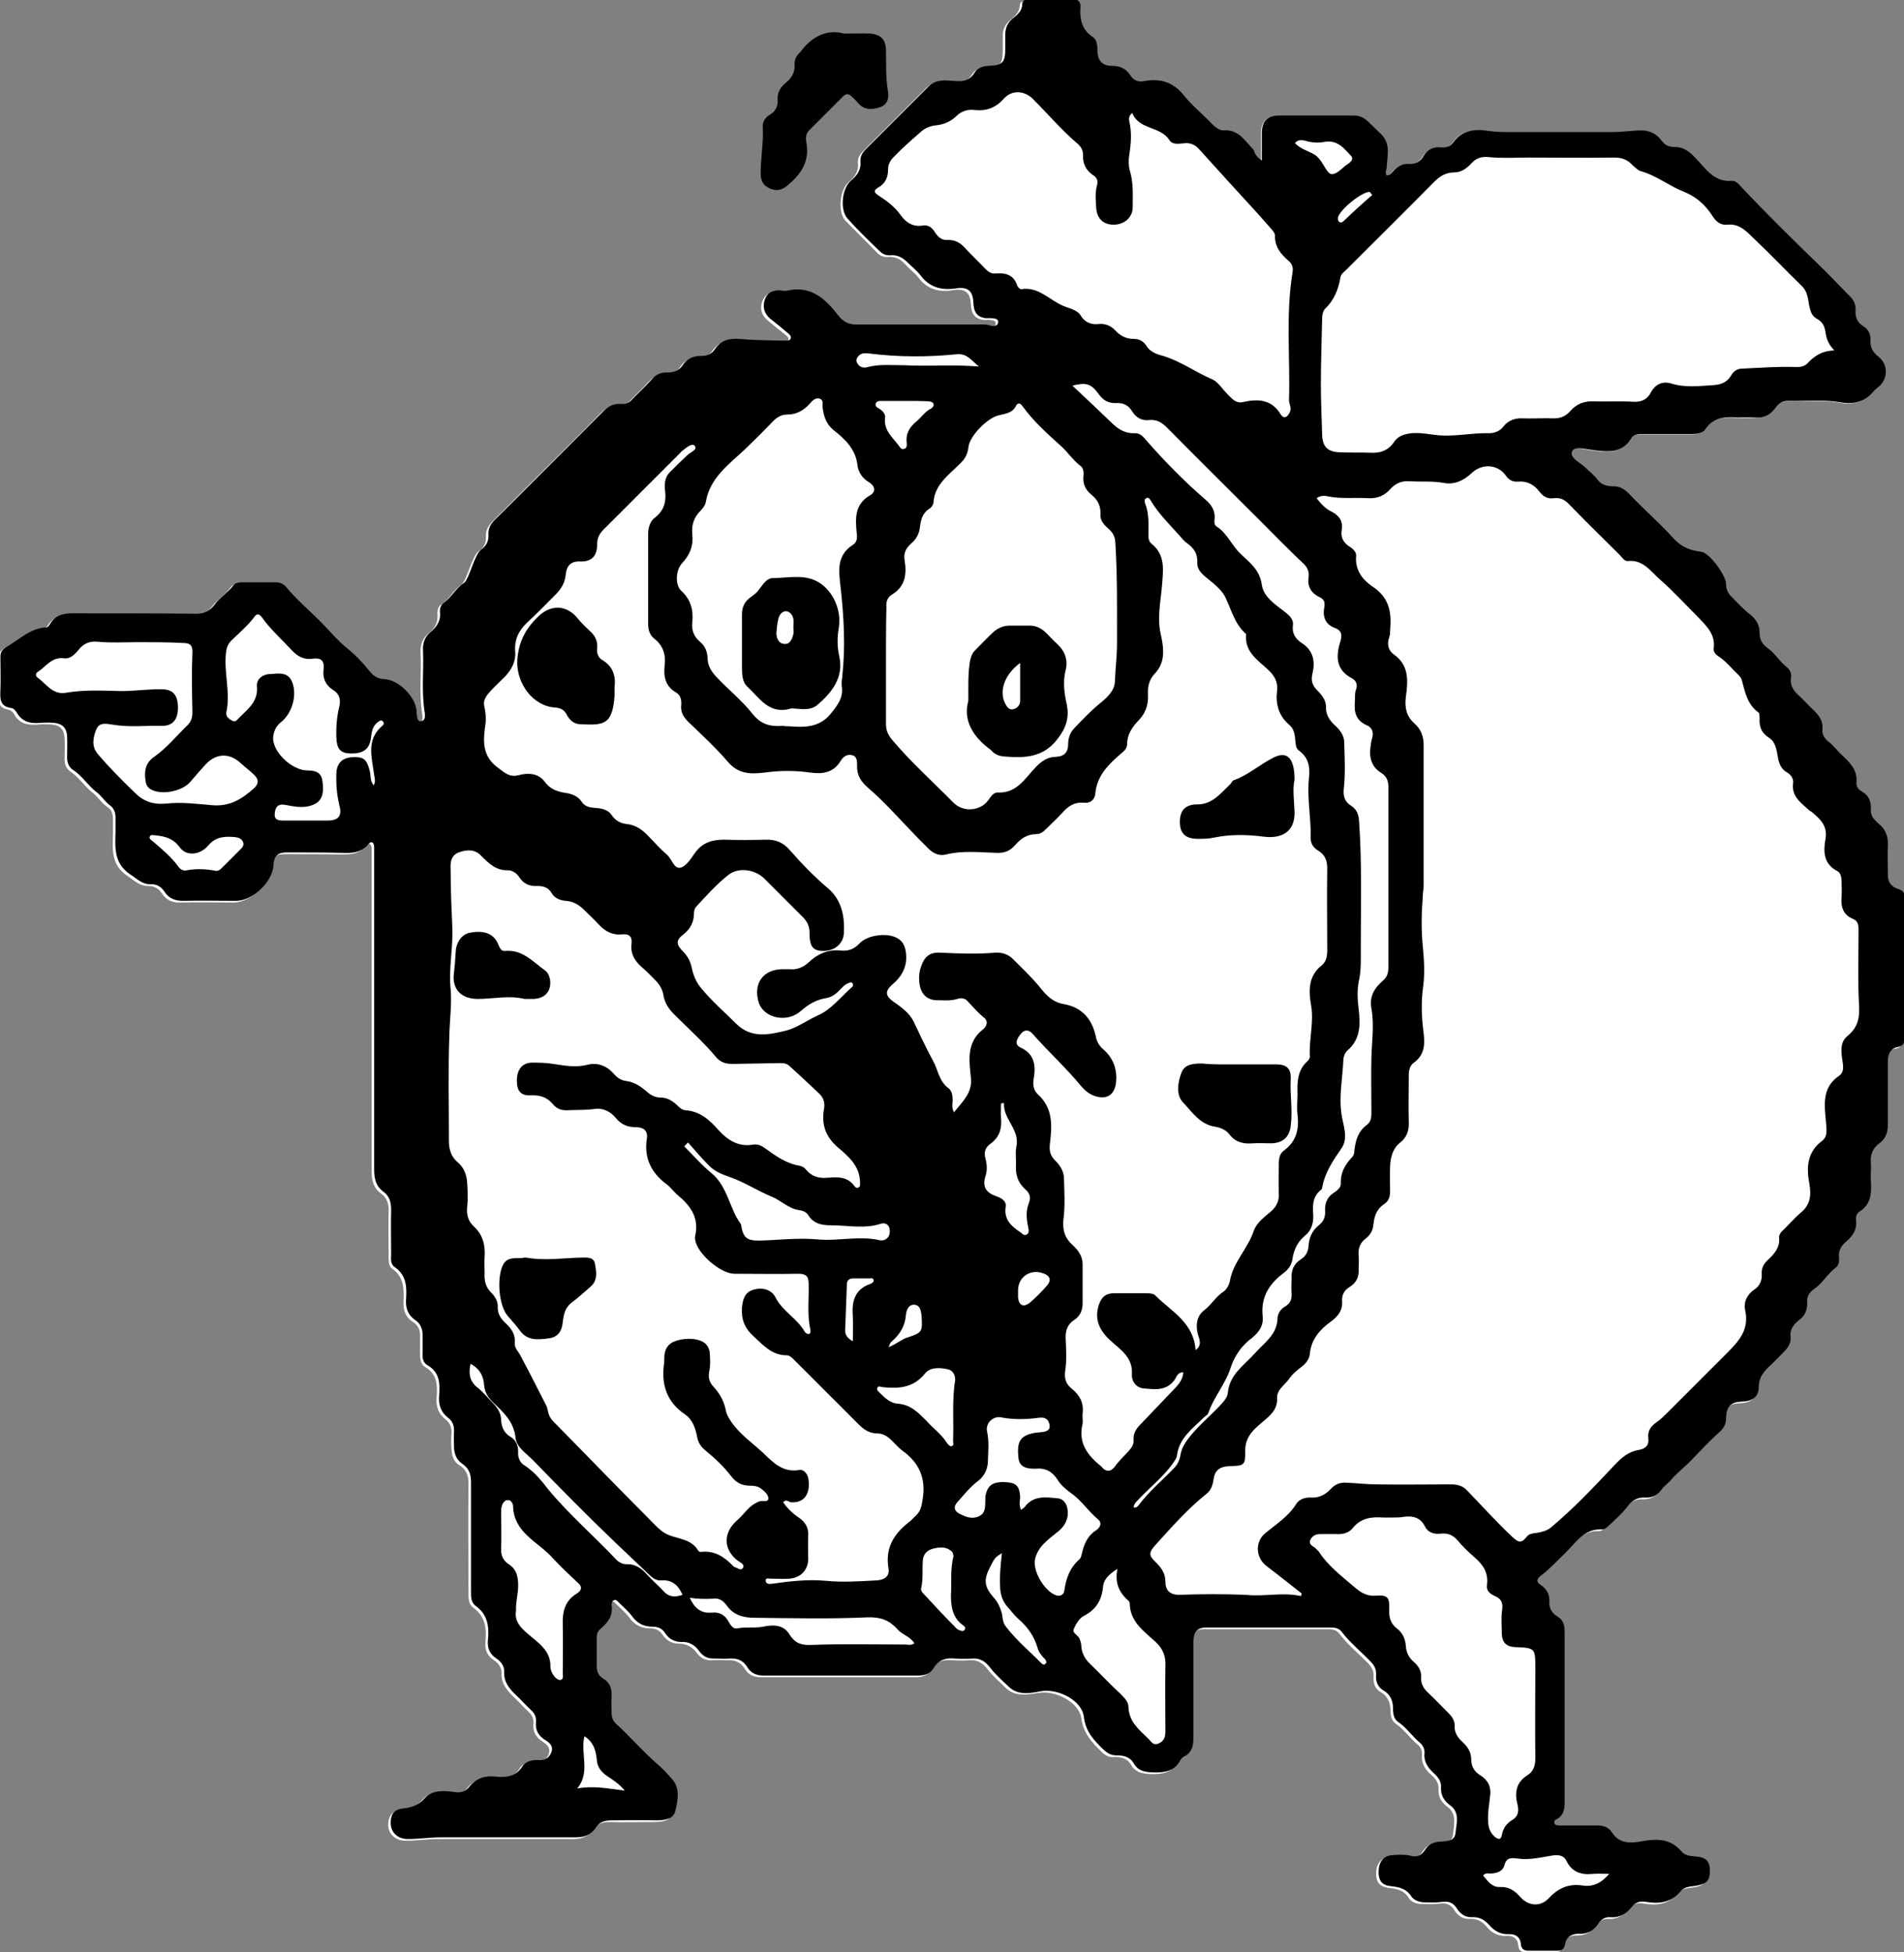 <?xml version="1.0" encoding="utf-8"?>
<!-- Generator: Adobe Illustrator 25.2.3, SVG Export Plug-In . SVG Version: 6.00 Build 0)  -->
<svg version="1.1" id="Capa_1" xmlns="http://www.w3.org/2000/svg" xmlns:xlink="http://www.w3.org/1999/xlink" x="0px" y="0px"
	 viewBox="0 0 448.3 459.6" style="enable-background:new 0 0 448.3 459.6;" xml:space="preserve">
<rect x="0" y="0" width="448.3" height="459.6" fill="#808080" stroke="none"/>
<style type="text/css">
	.st0{fill:#FFFFFF;}
</style>
<g>
	<path class="st0" d="M446.7,209.4c-1.6-0.4-2.4-1.7-2.4-3.5c0.1-2.3-0.1-4.5,0-6.8c0.1-2.1-0.5-3.7-2.1-5c-1-0.9-2-1.8-1.9-3.3
		c0.1-1.9-0.5-3.4-2.2-4.4c-0.7-0.4-1.3-1.2-1.2-2c0.3-3-1.5-4.7-3.4-6.5c-1.1-1-2-2.3-3.2-3.2c-0.9-0.7-1.5-1.7-1.4-2.8
		c0.2-2-0.8-3.3-2.1-4.6c-1.2-1.1-2.2-2.3-3.4-3.4c-1.3-1.2-2.3-2.4-1.9-4.3c0.2-1.1-0.5-2-1.1-2.5c-1.6-1.4-2.7-3.2-4.4-4.4
		c-1.3-1-1.9-2.1-1.9-3.7c0-1.8-0.8-3.1-2.2-4.2c-1.7-1.3-3.1-3-4.7-4.5c-0.8-0.8-1-1.7-1-2.8c-0.1-2.1-3.9-7.3-5.9-7.5
		c-2.8-0.3-4.9-1.3-6.8-3.5c-3.2-3.6-6.8-6.6-10.1-10.1c-1.1-1.2-2.1-1.9-3.7-1.8c-1.4,0-2.8-0.3-3.7-1.5c-0.8-1.2-1.9-2-2.9-2.9
		c-1.2-1.2-3.8-2.3-3.1-3.9c0.6-1.3,3.3-0.4,5.1-0.2c3.3,0.4,6.6,0.8,8.7-2.7c0.6-1,1.6-1.1,2.7-1.1c3.8,0,7.6,0,11.4,0
		c1.3,0,2.7-0.1,3.4-1.1c2-3,4.8-3,7.9-2.8c1.2,0.1,2.3-0.1,3.5,0c2,0.1,3.7-0.5,5-2.1c0.7-0.9,1.6-1.8,2.9-1.8
		c4.1,0.1,8.3-0.4,12.4,0.3c2.9,0.5,5.7,0.2,7.7-2.3c0.4-0.5,0.9-0.9,1.4-1.3c2.3-1.8,2.3-5.3,0-7.1c-1.3-1-2-2.2-1.9-3.9
		c0.1-1.4-0.5-2.6-1.7-3.3c-1.3-0.8-1.9-2-1.8-3.5c0.1-1.3-0.4-2.5-1.2-3.4c-2.5-2.6-5-5.2-7.6-7.7c-6.3-6.1-12.5-12.2-18.5-18.6
		c-0.5-0.6-1.2-1-1.9-1c-4.3,0.4-6.2-3.1-8.6-5.5c-1.4-1.4-2.8-2.5-4.8-2.5c-1.2,0-2.2-0.3-3-1.4c-1.2-1.8-3-2.7-5.3-2.5
		c-2.2,0.1-4.5,0.4-6.7,0.4c-7.7,0.1-15.3,0-23,0c-2,0-4,0-6.1-0.3c-3-0.5-6-0.2-8,2.7c-0.7,1-1.7,1.3-2.9,1.2
		c-1.7-0.1-3.2,0.6-4.1,2c-0.9,1.4-2.1,2-3.6,1.9c-1.3-0.1-2.4,0.5-3.3,1.4c-0.5,0.5-0.9,1.4-1.8,1.3c-0.4-0.7,0-1.3,0-1.9
		c0-2.6,1-5.4-1.2-7.7c-1-1-2.1-2-3.1-3c-1-1-2.1-1.5-3.5-1.5c-5.8,0-11.7,0-17.5,0c-2.8,0-4.1,1.3-4.1,4.2c0,2,0,4.1,0,6.4
		c-1.2-0.8-1.7-1.6-2.3-2.2c-2-2.1-3.5-4.9-7.1-4.6c-1,0.1-2-0.7-2.8-1.6c-2.2-2.3-4.6-4.3-6.6-6.7c-2.5-3.1-5.6-3.9-9.3-3.3
		c-1.4,0.2-2.5-0.2-3.2-1.3c-1-1.7-2.4-2.3-4.4-2.3c-2.3,0-3.4-1.3-3.4-3.6c0-1.2-0.1-2.5-1.1-3.2c-2.6-1.7-3.1-4.2-2.9-7
		c0.1-1.2-0.5-1.9-1.8-1.9c-3.4,0-6.9,0-10.3,0c-0.8,0-1.6,0.2-1.6,1.1c-0.1,1.7-1.3,2.6-2.3,3.5c-1.2,1-1.8,2.3-1.7,3.8
		c0,1,0,2,0,3.1c0,3.5-0.6,4.1-4,4.2c-1.4,0.1-2.6,0.5-3.3,1.7c-1,1.6-2.3,2.1-4.2,1.9c-2.2-0.2-4.6-0.7-6.6,1.3
		c-4.9,4.9-9.8,9.8-14.7,14.7c-0.8,0.8-1.4,1.7-1.3,2.9c0.2,2-0.8,3.3-2.2,4.5c-2.1,1.8-2.6,7-0.8,9c2.5,2.6,5.1,5.1,7.6,7.7
		c0.7,0.7,1.6,1,2.6,0.9c1.6-0.1,2.8,0.5,3.9,1.7c1,1.1,2.2,2,3.1,3.1c2.1,2.9,5.1,3.6,8.3,3c3.2-0.5,4,1.1,4.1,3.5
		c0.1,1.9,0.8,3.2,2.8,3.5c0.4,0.1,0.9,0,1.3,0c0.8,0.1,1.9,0,1.7,1.1c-0.1,0.8-1.2,0.9-2,0.6c-0.9-0.3-1.9-0.2-2.8-0.2
		c-9.6,0-19.1,0-28.6,0c-1.8,0-3.1-0.5-4.2-2.1c-3-3.8-6.4-7-11.9-5.9c-0.5,0.1-1,0.1-1.5,0c-1.8-0.2-3.3,0.5-3.9,2.1
		c-0.6,1.6-0.3,3.2,1.1,4.4c1.4,1.2,2.9,2.4,4.4,3.6c0.3,0.3,0.8,0.5,0.6,1.1c-0.1,0.5-0.6,0.6-1,0.6c-2.7-0.1-5.5-0.1-8.2-0.2
		c-3.1-0.1-6.4-1.1-8.6,2.1c-0.8,1.2-1.9,1.7-3.3,1.7c-1.8,0-3.3,0.6-4.3,2.1c-0.9,1.4-2.1,1.9-3.7,1.8c-1.5,0-2.7,0.6-3.8,1.8
		c-1.5,1.7-3.2,3.2-4.7,4.8c-0.7,0.7-1.5,0.9-2.4,0.8c-1.7-0.1-2.9,0.5-4.1,1.7c-8.4,8.5-16.9,16.9-25.4,25.4
		c-1.1,1.1-1.8,2.3-1.7,3.8c0.1,1.4-0.5,2.6-1.7,3.4c-1.6,1.1-2.8,7-4.1,7.9c-1.9,1.2-2.8,3.5-4.8,4.7c-0.6,0.4-0.9,1.3-0.8,2.2
		c0.2,2-0.7,3.4-2.1,4.5c-1.4,1.2-1.9,2.6-1.9,4.4c0.3,4.9-0.4,9.7,0.4,14.6c0.1,0.8,0.3,2.1-0.9,2.1c-0.9,0-0.9-1.1-1-1.9
		c0-0.1,0-0.3,0-0.4c-0.2-3.4-4.2-7.5-7.7-7.6c-1.5-0.1-2.5-0.7-3.4-1.9c-1.6-1.9-3.4-3.8-5.3-5.4c-2.1-1.6-3.7-3.6-5.5-5.5
		c-2.9-3.1-6.2-5.8-9-9.1c-0.5-0.6-1.3-0.9-2.2-0.9c-2.7,0-5.4,0-8.1,0c-0.8,0-1.6,0.2-2,0.8c-1.2,1.7-3.1,2.8-4.4,4.5
		c-1.1,1.5-2.3,2.2-4.2,2.1c-9.8-0.1-19.5,0-29.3-0.1c-2.2,0-4,0.6-5.2,2.5c-0.2,0.3-0.5,0.7-0.8,0.8c-3.8,0.2-6.3,2.7-9.3,4.5
		c-1.1,0.7-1.6,1.2-1.6,2.4c0,2.6,0.1,5.3,0,7.9c-0.1,2,0,3.8,2.5,4.2c0.5,0.1,1.1,0.6,1.3,1c1.2,2.3,3.2,2.7,5.6,2.5
		c1.1-0.1,2.2-0.1,3.3,0c1.9,0.1,2.9,1.2,3,3.1c0.1,1.7,0,3.3,0,5c0,1.2,0.3,2.2,1.3,2.9c2.1,1.4,3.5,3.7,5.5,5.2
		c1.2,1,2,2.4,3.4,3.3c0.9,0.6,1.2,1.6,1.2,2.7c0,1.2,0,2.3,0,3.5c-0.1,3.8-0.5,7.4,3.5,10c1.5,1,2.7,2.3,4.7,2.3
		c1.4,0,2.5,0.5,3.3,1.7c1,1.6,2.5,2.3,4.4,2.2c4.2-0.1,8.3,0,12.5,0c3.9,0,8.6-4.5,8.8-8.4c0.1-2.2,1-3,3.1-3c4.4,0,8.7,0,13.1,0.1
		c2.3,0,4.5,0,6.1-2c0.8-1,1.4-0.4,1.4,0.7c0,0.7,0,1.3,0,2c0,24.6,0,49.3,0,73.9c0,2.1,0.4,3.9,2.2,5.2c1.4,1,1.9,2.5,1.8,4.2
		c-0.1,3.6,0,7.1,0,10.7c0,1.1,0,2.2,0.8,2.8c2.9,2,2.8,4.8,2.7,7.8c-0.1,2,0.5,3.7,2.3,4.8c1.2,0.8,1.7,2,1.6,3.4
		c0,1.5,0,2.9,0,4.4c0,1.1,0.3,2.2,1.1,2.7c3,1.7,3,4.4,2.8,7.2c-0.2,2.1,0.4,3.9,2.1,5.2c1.1,0.9,1.5,2,1.4,3.4
		c-0.1,1.2-0.1,2.5,0,3.7c0.1,1.5,0.5,2.9,1.9,3.7c1.6,1,2.1,2.4,2.1,4.3c-0.1,8.6,0,17.2,0,25.8c0,1.3,0,2.6,1.1,3.4
		c2.8,2,3.2,4.8,2.9,7.9c-0.2,1.9,0.3,3.4,2,4.5c1.1,0.7,1.9,1.9,1.8,3.1c-0.1,2.5,1.3,4,2.9,5.6c1.2,1.1,2.2,2.3,3.4,3.4
		c0.9,0.8,1.3,1.7,1.2,2.9c-0.2,1.8,0.6,3.2,2.2,4.2c0.9,0.6,1.9,1.4,1.4,2.9c-0.5,1.3-1.5,1.9-2.9,1.8c-1.5-0.1-3.2,0.3-3.9,1.5
		c-1.6,2.5-3.8,2.6-6.3,2.4c-2.5-0.2-4.6,0.4-6.2,2.4c-0.9,1.2-2.1,1.5-3.7,1.2c-2.4-0.4-5-0.6-6.8,1.5c-1.4,1.6-3.1,2.2-5.1,2.4
		c-1.9,0.2-2.8,1.3-2.9,3.2c-0.1,2.3,1.6,4,4.1,4c2.5,0,5.1-0.4,7.6-0.4c10.6,0,21.1,0,31.7,0c2,0,3.7-0.5,4.9-2.3
		c0.8-1.2,2.1-1.7,3.6-1.7c3.5,0.1,7,0,10.5,0c2,0,4.1-0.2,4.6-2.2c0.6-2.3,1.1-5.1-0.5-7.2c-1.2-1.5-2.6-2.9-4.1-4.2
		c-3.3-2.8-6.1-6.2-9.3-9.1c-0.8-0.7-1.1-1.7-1.1-2.7c0-1.2,0-2.5,0-3.7c0.1-1.8-0.4-3.3-2-4.3c-1-0.6-1.5-1.6-1.5-2.8
		c0-2.3,0-4.5,0-6.8c0-0.9,0.2-1.6,0.9-2.1c1.7-1.5,3-3.2,2.6-5.6c-0.1-0.4,0-0.9,0.5-1.1c0.5-0.3,0.8,0.1,1.1,0.4
		c1.1,1.1,2.3,2.1,3.2,3.3c1.2,1.7,2.8,2.5,4.8,2.5c1.2,0,2.2,0.3,3,1.5c0.9,1.3,2.1,2.1,3.9,2.1c1.7,0,3.1,0.8,4.1,2.1
		c0.9,1.3,2.1,1.9,3.7,1.8c1.2-0.1,2.3,0,3.5,0c1.8-0.1,3.2,0.4,4.2,2.1c0.8,1.3,2.1,1.9,3.7,1.9c12.2,0,24.3,0,36.5,0
		c1.5,0,2.8-0.4,3.6-1.7c1.2-2,2.8-2.5,5-2.3c1.4,0.1,2.8,0.1,4.2,0c1.8-0.1,3,0.7,4.1,2.1c1.3,1.7,3,3.1,4.5,4.6
		c2.1,1.9,4.9,1.4,7.5,1c4-0.7,9.6,2.2,10.1,6c0.5,3.5,2.5,5.7,4.8,7.9c0.8,0.8,1.7,1.3,2.9,1.2c1.6-0.1,3.1,0.3,4,1.8
		c1,1.8,2.6,2.1,4.4,2.2c2.8,0.1,5.2-0.2,6.7-3c0.2-0.3,0.5-0.6,0.8-0.7c1.9-1,2.2-2.6,2.2-4.6c0-7.4,0-14.9,0-22.3
		c0-2.5,0.8-3.5,3.1-3.5c9.8,0,19.5,0,29.3,0c1,0,1.9,0.2,2.5,1c2,2.6,4.4,4.6,6.7,6.9c0.9,0.9,1.5,1.9,1.4,3.3
		c-0.1,1.5,0.3,2.8,1.7,3.6c1.7,1,2.3,2.6,2.3,4.4c0,1.2,0.2,2.3,1.3,3.1c1.9,1.3,3.2,3.3,5,4.8c0.8,0.6,1.2,1.5,1.1,2.5
		c-0.2,2,0.8,3.5,2.2,4.7c1,0.9,1.8,1.9,1.7,3.4c-0.1,1.8,0.7,3.1,2.2,4.2c2.2,1.7,1.4,4.3,1.2,6.5c-0.2,2-2.2,1.9-3.6,2
		c-1.6,0.1-2.7,0.6-3.6,2c-0.8,1.2-1.9,1.8-3.5,1.3c-1.4-0.4-2.9-0.3-4.3-0.1c-2,0.2-3.1,1.7-3.1,4c0,2,0.9,3,2.9,3.3
		c1.9,0.2,3.7,0.5,4.8,2.4c0.6,1,1.9,1.4,3.1,1.4c1.4,0,2.8,0.1,4.1-0.1c1.5-0.2,2.6,0.1,3.5,1.5c0.8,1.3,2,2.2,3.6,2.1
		c1.7-0.1,3,0.6,4,1.8c1.2,1.5,2.7,2.3,4.7,2.2c1.5-0.1,2.7,0.6,2.8,2.4c0.1,1.1,0.8,1.5,1.8,1.5c2.3,0,4.5,0,6.8,0
		c1,0,1.6-0.4,1.8-1.5c0.3-1.8,1.5-2.5,3.3-2.5c1.9,0,3.4-0.6,4.4-2.2c0.7-1,1.7-1.7,2.9-1.7c2.2,0.2,3.7-0.8,5.1-2.4
		c0.9-1.1,1.9-1.5,3.4-1.2c3,0.5,6,0.2,8.1-2.5c0.9-1.1,2.3-1.1,3.6-1.3c2.5-0.4,3.3-1.2,3.3-3.5c0-2.3-0.9-3.2-3.3-3.4
		c-1.3-0.1-2.5-0.2-3.4-1.2c-2.5-3-5.7-3-9.2-2.4c-2.6,0.4-5.4,0.7-7.1-2c-0.8-1.4-2-1.8-3.5-1.7c-3,0-6,0-9,0c-0.4,0-1,0-1.1-0.5
		c-0.2-0.5,0.3-0.8,0.6-1c1.4-0.9,1.8-2.2,1.8-3.7c0-13.5,0-27,0-40.5c0-1.5-0.3-2.7-1.7-3.5c-1.2-0.8-1.9-1.8-1.9-3.5
		c0.1-1.6-0.6-3-2-3.9c-1.1-0.7-1-1.4,0-2.2c2.1-1.6,3.8-3.5,5.7-5.3c2.5-2.4,4.3-5.8,8.6-5.6c0.5,0,1.1-0.4,1.5-0.7
		c1.6-1.5,3.3-2.9,4.6-4.7c1.1-1.5,2.5-2.2,4.2-2.1c1.7,0.1,3-0.7,3.9-2c0.6-0.9,1.5-1.4,2.1-2.1c1.6-1.9,3.7-3.5,5.4-5.3
		c1.9-2,3.7-4,5.8-5.8c1.1-1,1.7-2,1.8-3.5c0.1-2.8,1.1-3.8,3.8-3.9c2.5-0.1,4-1.1,3.9-3.4c0-2.4,1.2-3.7,2.7-5.1
		c1.2-1.1,2.3-2.3,3.4-3.4c0.9-0.9,1.5-1.9,1.4-3.3c-0.2-1.7,0.6-3,1.9-3.9c1.5-1.1,2.2-2.5,2-4.3c-0.1-1.5,0.6-2.4,1.8-3.2
		c1.9-1.3,3-3.5,4.9-4.9c0.7-0.5,0.9-1.5,0.8-2.4c-0.2-1.6,0.4-2.8,1.7-3.8c1.6-1.3,2.6-2.9,2.3-5.1c-0.1-0.8,0.2-1.5,0.8-1.9
		c2.7-1.7,2.9-4.3,2.7-7.1c-0.1-1.4,0.1-2.9,0-4.4c-0.2-1.9,0.5-3.4,2-4.6c1.5-1.1,2-2.6,2-4.4c-0.1-5,0-9.9,0-14.9
		c0-1.7,0.5-3.1,2.4-3.4c1.3-0.2,1.6-1,1.6-2.2c0-10.9,0-21.9,0-32.8C448.3,210.5,448,209.8,446.7,209.4z"/>
	<g id="XMj2Ng_1_">
		<g>
			<path d="M297.1,37.8c0-2.4,0-4.4,0-6.4c0-2.9,1.3-4.2,4.1-4.2c5.8,0,11.7,0,17.5,0c1.4,0,2.5,0.5,3.5,1.5c1,1,2.1,2,3.1,3
				c2.2,2.3,1.3,5.1,1.2,7.7c0,0.6-0.5,1.2,0,1.9c0.9,0,1.3-0.8,1.8-1.3c0.9-0.9,2-1.5,3.3-1.4c1.6,0.1,2.8-0.5,3.6-1.9
				c0.9-1.5,2.3-2.2,4.1-2c1.2,0.1,2.2-0.2,2.9-1.2c2-2.8,5-3.2,8-2.7c2,0.3,4.1,0.3,6.1,0.3c7.7,0,15.3,0,23,0
				c2.2,0,4.5-0.3,6.7-0.4c2.2-0.1,4,0.7,5.3,2.5c0.8,1.1,1.8,1.4,3,1.4c2,0,3.4,1,4.8,2.5c2.4,2.4,4.3,5.8,8.6,5.5
				c0.7-0.1,1.4,0.4,1.9,1c6,6.4,12.2,12.5,18.5,18.6c2.6,2.5,5.1,5.2,7.6,7.7c0.9,0.9,1.3,2.1,1.2,3.4c-0.1,1.5,0.5,2.7,1.8,3.5
				c1.2,0.7,1.8,1.9,1.7,3.3c-0.1,1.7,0.6,2.9,1.9,3.9c2.3,1.8,2.3,5.2,0,7.1c-0.5,0.4-1,0.8-1.4,1.3c-2.1,2.5-4.8,2.8-7.7,2.3
				c-4.1-0.7-8.3-0.2-12.4-0.3c-1.3,0-2.2,0.8-2.9,1.8c-1.3,1.7-2.9,2.3-5,2.1c-1.2-0.1-2.3,0-3.5,0c-3-0.2-5.9-0.2-7.9,2.8
				c-0.7,1-2.1,1.1-3.4,1.1c-3.8,0-7.6,0-11.4,0c-1.1,0-2.1,0.1-2.7,1.1c-2.1,3.5-5.5,3.1-8.7,2.7c-1.8-0.2-4.5-1-5.1,0.2
				c-0.8,1.6,1.9,2.7,3.1,3.9c1,1,2.1,1.8,2.9,2.9c0.9,1.2,2.3,1.5,3.7,1.5c1.6,0,2.6,0.7,3.7,1.8c3.3,3.5,6.9,6.6,10.1,10.1
				c1.9,2.2,4,3.2,6.8,3.5c2,0.2,5.8,5.5,5.9,7.5c0,1.1,0.3,2,1,2.8c1.5,1.5,3,3.2,4.7,4.5c1.4,1.1,2.2,2.5,2.2,4.2
				c0,1.6,0.5,2.7,1.9,3.7c1.7,1.2,2.8,3.1,4.4,4.4c0.7,0.5,1.3,1.5,1.1,2.5c-0.3,1.9,0.6,3.2,1.9,4.3c1.2,1.1,2.2,2.3,3.4,3.4
				c1.3,1.2,2.3,2.6,2.1,4.6c-0.1,1.2,0.5,2.1,1.4,2.8c1.2,0.9,2.1,2.2,3.2,3.2c1.9,1.8,3.7,3.5,3.4,6.5c-0.1,0.8,0.5,1.6,1.2,2
				c1.8,1,2.3,2.5,2.2,4.4c-0.1,1.5,0.9,2.4,1.9,3.3c1.6,1.3,2.2,3,2.1,5c-0.1,2.3,0,4.5,0,6.8c-0.1,1.8,0.8,3,2.4,3.5
				c1.3,0.4,1.6,1.1,1.6,2.2c0,10.9,0,21.9,0,32.8c0,1.1-0.3,1.9-1.6,2.2c-1.8,0.3-2.4,1.7-2.4,3.4c0,5,0,9.9,0,14.9
				c0,1.8-0.5,3.3-2,4.4c-1.5,1.1-2.2,2.6-2,4.6c0.1,1.4-0.1,2.9,0,4.4c0.2,2.8,0,5.4-2.7,7.1c-0.6,0.4-0.9,1.1-0.8,1.9
				c0.3,2.2-0.7,3.8-2.3,5.1c-1.2,1-1.9,2.2-1.7,3.8c0.1,0.9-0.1,1.9-0.8,2.4c-1.9,1.4-3,3.5-4.9,4.9c-1.2,0.8-1.9,1.7-1.8,3.2
				c0.1,1.8-0.5,3.2-2,4.3c-1.3,1-2.1,2.2-1.9,3.9c0.1,1.3-0.5,2.4-1.4,3.3c-1.1,1.1-2.2,2.3-3.4,3.4c-1.5,1.4-2.7,2.8-2.7,5.1
				c0,2.3-1.5,3.3-3.9,3.4c-2.7,0.1-3.7,1.1-3.8,3.9c0,1.5-0.6,2.5-1.8,3.5c-2,1.8-3.9,3.8-5.8,5.8c-1.7,1.9-3.8,3.4-5.4,5.3
				c-0.6,0.7-1.5,1.3-2.1,2.1c-0.9,1.3-2.2,2.1-3.9,2c-1.8-0.1-3.1,0.6-4.2,2.1c-1.3,1.7-3,3.2-4.6,4.7c-0.4,0.4-1,0.8-1.5,0.7
				c-4.2-0.2-6.1,3.2-8.6,5.6c-1.9,1.8-3.6,3.7-5.7,5.3c-1,0.8-1.2,1.4,0,2.2c1.4,0.9,2.1,2.3,2,3.9c-0.1,1.6,0.6,2.7,1.9,3.5
				c1.4,0.8,1.7,2.1,1.7,3.5c0,13.5,0,27,0,40.5c0,1.6-0.4,2.9-1.8,3.7c-0.4,0.2-0.8,0.5-0.6,1c0.2,0.5,0.7,0.5,1.1,0.5c3,0,6,0,9,0
				c1.5,0,2.6,0.4,3.5,1.7c1.7,2.7,4.5,2.5,7.1,2c3.5-0.6,6.6-0.6,9.2,2.4c0.8,1,2.1,1.1,3.4,1.2c2.4,0.2,3.3,1.1,3.3,3.4
				c0,2.3-0.8,3.1-3.3,3.5c-1.3,0.2-2.7,0.2-3.6,1.3c-2.2,2.7-5.1,3-8.1,2.5c-1.6-0.3-2.6,0.2-3.4,1.2c-1.3,1.6-2.9,2.6-5.1,2.4
				c-1.3-0.1-2.3,0.7-2.9,1.7c-1.1,1.6-2.6,2.3-4.4,2.2c-1.8,0-3,0.7-3.3,2.5c-0.2,1.1-0.8,1.5-1.8,1.5c-2.3,0-4.5,0-6.8,0
				c-1,0-1.7-0.4-1.8-1.5c-0.1-1.7-1.3-2.5-2.8-2.4c-2,0.1-3.5-0.8-4.7-2.2c-1.1-1.2-2.3-1.9-4-1.8c-1.6,0.1-2.8-0.8-3.6-2.1
				c-0.9-1.4-2-1.7-3.5-1.5c-1.4,0.2-2.8,0.1-4.1,0.1c-1.2,0-2.5-0.5-3.1-1.4c-1.2-1.9-3-2.2-4.8-2.4c-2.1-0.2-2.9-1.3-2.9-3.3
				c0-2.3,1-3.8,3.1-4c1.4-0.1,3-0.2,4.3,0.1c1.7,0.5,2.7-0.1,3.5-1.3c0.9-1.4,2-1.9,3.6-2c1.4-0.1,3.4,0,3.6-2
				c0.2-2.2,1.1-4.8-1.2-6.5c-1.5-1.1-2.3-2.4-2.2-4.2c0.1-1.5-0.7-2.5-1.7-3.4c-1.4-1.3-2.4-2.7-2.2-4.7c0.1-1-0.4-1.9-1.1-2.5
				c-1.8-1.5-3.1-3.5-5-4.8c-1.1-0.7-1.3-1.9-1.3-3.1c0-1.8-0.5-3.4-2.3-4.4c-1.3-0.8-1.8-2.1-1.7-3.6c0.1-1.4-0.4-2.3-1.4-3.3
				c-2.2-2.3-4.7-4.3-6.7-6.9c-0.6-0.8-1.5-1-2.5-1c-9.8,0-19.5,0-29.3,0c-2.3,0-3.1,1-3.1,3.5c0,7.4,0,14.9,0,22.3
				c0,2-0.3,3.6-2.2,4.6c-0.3,0.2-0.6,0.4-0.8,0.7c-1.4,2.8-3.9,3.1-6.7,3c-1.9-0.1-3.4-0.4-4.4-2.2c-0.9-1.5-2.4-1.8-4-1.8
				c-1.2,0-2-0.4-2.9-1.2c-2.3-2.2-4.4-4.3-4.8-7.9c-0.5-3.9-6.1-6.7-10.1-6c-2.6,0.5-5.4,1-7.5-1c-1.6-1.5-3.2-2.9-4.5-4.6
				c-1.1-1.4-2.3-2.2-4.1-2.1c-1.4,0.1-2.8,0.1-4.2,0c-2.1-0.2-3.8,0.3-5,2.3c-0.8,1.3-2.1,1.7-3.6,1.7c-12.2,0-24.3,0-36.5,0
				c-1.6,0-2.9-0.6-3.7-1.9c-1-1.7-2.4-2.2-4.2-2.1c-1.2,0.1-2.3,0-3.5,0c-1.6,0.1-2.8-0.5-3.7-1.8c-1-1.4-2.4-2.2-4.1-2.1
				c-1.7,0-3-0.7-3.9-2.1c-0.7-1.1-1.7-1.5-3-1.5c-2,0-3.6-0.8-4.8-2.5c-0.9-1.2-2.1-2.2-3.2-3.3c-0.3-0.3-0.6-0.7-1.1-0.4
				c-0.4,0.2-0.5,0.7-0.5,1.1c0.4,2.5-0.9,4.2-2.6,5.6c-0.7,0.6-0.9,1.3-0.9,2.1c0,2.3,0,4.5,0,6.8c0,1.2,0.5,2.2,1.5,2.8
				c1.7,1,2.1,2.5,2,4.3c-0.1,1.2,0,2.5,0,3.7c0,1.1,0.3,2,1.1,2.7c3.2,2.9,6,6.2,9.3,9.1c1.5,1.3,2.9,2.7,4.1,4.2
				c1.6,2,1.1,4.8,0.5,7.2c-0.5,2-2.6,2.2-4.6,2.2c-3.5-0.1-7,0-10.5,0c-1.5,0-2.8,0.4-3.6,1.7c-1.2,1.8-2.8,2.3-4.9,2.3
				c-10.6,0-21.1,0-31.7,0c-2.5,0-5.1,0.4-7.6,0.4c-2.6,0-4.2-1.7-4.1-4c0-1.9,0.9-3,2.9-3.2c2-0.2,3.7-0.8,5.1-2.4
				c1.8-2,4.4-1.8,6.8-1.5c1.6,0.3,2.7,0,3.7-1.2c1.6-2,3.7-2.7,6.2-2.4c2.4,0.2,4.7,0.1,6.3-2.4c0.7-1.2,2.4-1.6,3.9-1.5
				c1.4,0.1,2.4-0.5,2.9-1.8c0.6-1.4-0.4-2.3-1.4-2.9c-1.6-1-2.4-2.3-2.2-4.2c0.1-1.2-0.3-2.1-1.2-2.9c-1.2-1.1-2.2-2.3-3.4-3.4
				c-1.6-1.5-3-3.1-2.9-5.6c0.1-1.2-0.7-2.4-1.8-3.1c-1.7-1.1-2.2-2.6-2-4.5c0.3-3.1-0.1-5.9-2.9-7.9c-1.1-0.8-1.1-2.1-1.1-3.4
				c0-8.6,0-17.2,0-25.8c0-1.9-0.5-3.2-2.1-4.3c-1.3-0.9-1.8-2.2-1.9-3.7c0-1.2-0.1-2.5,0-3.7c0.1-1.4-0.3-2.6-1.4-3.4
				c-1.7-1.3-2.3-3.1-2.1-5.2c0.2-2.8,0.2-5.5-2.8-7.2c-0.9-0.5-1.2-1.6-1.1-2.7c0-1.5,0-2.9,0-4.4c0-1.4-0.5-2.6-1.6-3.4
				c-1.8-1.2-2.4-2.8-2.3-4.8c0.2-3,0.2-5.8-2.7-7.8c-0.9-0.6-0.9-1.8-0.8-2.8c0-3.6-0.1-7.1,0-10.7c0-1.7-0.4-3.2-1.8-4.2
				c-1.8-1.3-2.2-3.1-2.2-5.2c0-24.6,0-49.3,0-73.9c0-0.7,0-1.3,0-2c0-1.1-0.6-1.7-1.4-0.7c-1.7,2-3.8,2.1-6.1,2
				c-4.4-0.1-8.7-0.1-13.1-0.1c-2.1,0-3,0.8-3.1,3c-0.2,3.9-4.9,8.4-8.8,8.4c-4.2,0-8.3-0.1-12.5,0c-1.9,0-3.4-0.6-4.4-2.2
				c-0.8-1.2-1.9-1.8-3.3-1.7c-2,0-3.1-1.3-4.7-2.3c-3.9-2.6-3.6-6.3-3.5-10c0-1.2,0-2.3,0-3.5c0-1.1-0.4-2.1-1.2-2.7
				c-1.3-0.9-2.1-2.4-3.4-3.3c-2-1.6-3.3-3.8-5.5-5.2c-0.9-0.6-1.3-1.7-1.3-2.9c0-1.7,0.1-3.4,0-5c-0.1-1.9-1.1-2.9-3-3.1
				c-1.1-0.1-2.2-0.1-3.3,0c-2.3,0.2-4.3-0.2-5.6-2.5c-0.3-0.5-0.8-1-1.3-1c-2.6-0.4-2.6-2.1-2.5-4.2c0.1-2.6,0-5.2,0-7.9
				c0-1.2,0.5-1.7,1.6-2.4c3-1.8,5.5-4.3,9.3-4.5c0.3,0,0.6-0.5,0.8-0.8c1.2-2,3-2.5,5.2-2.5c9.8,0,19.5,0,29.3,0.1
				c1.9,0,3.1-0.7,4.2-2.1c1.2-1.7,3.1-2.8,4.4-4.5c0.4-0.6,1.2-0.8,2-0.8c2.7,0,5.4,0,8.1,0c0.8,0,1.6,0.3,2.2,0.9
				c2.7,3.3,6,6,9,9.1c1.8,1.9,3.5,3.9,5.5,5.5c2,1.6,3.7,3.4,5.3,5.4c1,1.2,1.9,1.8,3.4,1.9c3.5,0.1,7.5,4.2,7.7,7.6
				c0,0.1,0,0.3,0,0.4c0.1,0.8,0.1,2,1,1.9c1.1-0.1,1-1.3,0.9-2.1c-0.8-4.9-0.2-9.7-0.4-14.6c-0.1-1.8,0.5-3.3,1.9-4.4
				c1.4-1.2,2.3-2.6,2.1-4.5c-0.1-0.8,0.2-1.8,0.8-2.2c1.9-1.3,2.9-3.5,4.8-4.7c1.3-0.9,2.5-6.8,4.1-7.9c1.1-0.8,1.8-1.9,1.7-3.4
				c-0.1-1.6,0.6-2.8,1.7-3.8c8.5-8.4,16.9-16.9,25.4-25.4c1.2-1.2,2.4-1.8,4.1-1.7c0.9,0.1,1.7-0.1,2.4-0.8
				c1.5-1.6,3.2-3.1,4.7-4.8c1-1.2,2.2-1.9,3.8-1.8c1.6,0,2.8-0.4,3.7-1.8c1-1.5,2.5-2.1,4.3-2.1c1.4,0,2.5-0.4,3.3-1.7
				c2.2-3.2,5.5-2.2,8.6-2.1c2.7,0.1,5.5,0.2,8.2,0.2c0.4,0,0.9-0.1,1-0.6c0.1-0.5-0.3-0.8-0.6-1.1c-1.4-1.2-2.9-2.4-4.4-3.6
				c-1.3-1.2-1.7-2.8-1.1-4.4c0.6-1.7,2.1-2.3,3.9-2.1c0.5,0.1,1,0.1,1.5,0c5.5-1.2,8.9,2,11.9,5.9c1.2,1.5,2.4,2.1,4.2,2.1
				c9.5,0,19.1,0,28.6,0c0.9,0,1.9-0.1,2.8,0.2c0.8,0.3,1.9,0.2,2-0.6c0.2-1.1-1-1-1.7-1.1c-0.4,0-0.9,0-1.3,0
				c-2.1-0.3-2.7-1.6-2.8-3.5c-0.1-2.5-0.9-4-4.1-3.5c-3.3,0.5-6.2-0.2-8.3-3c-0.9-1.2-2.1-2.1-3.1-3.1c-1.1-1.1-2.3-1.8-3.9-1.7
				c-1,0.1-1.9-0.2-2.6-0.9c-2.6-2.5-5.2-5-7.6-7.7c-1.9-2-1.4-7.2,0.8-9c1.4-1.2,2.4-2.5,2.2-4.5c-0.1-1.2,0.5-2.1,1.3-2.9
				c4.9-4.9,9.8-9.8,14.7-14.7c2-2,4.4-1.4,6.6-1.3c1.9,0.1,3.2-0.3,4.2-1.9c0.7-1.2,1.9-1.6,3.3-1.7c3.4-0.1,4-0.8,4-4.2
				c0-1,0-2,0-3.1c0-1.6,0.5-2.8,1.7-3.8c1.1-0.9,2.3-1.8,2.3-3.5c0-0.9,0.9-1.1,1.6-1.1c3.4,0,6.9,0,10.3,0c1.3,0,1.9,0.7,1.8,1.9
				c-0.2,2.8,0.3,5.3,2.9,7c1,0.7,1.1,2,1.1,3.2c0,2.3,1.1,3.6,3.4,3.6c1.9,0,3.3,0.6,4.4,2.3c0.7,1.1,1.8,1.6,3.2,1.3
				c3.7-0.7,6.8,0.2,9.3,3.3c1.9,2.4,4.4,4.4,6.6,6.7c0.8,0.8,1.7,1.6,2.8,1.6c3.6-0.3,5.1,2.6,7.1,4.6
				C295.4,36.2,295.9,37,297.1,37.8z M306.3,375.8c0.1-0.2,0.1-0.4,0.2-0.6c-2.7-2.1-5.4-4.3-8.2-6.4c-2.7-2-2.9-5.8-0.3-7.9
				c2.6-2.1,5.4-3.9,7.2-6.8c0.7-1.1,2.1-1.6,3.5-1.5c1.9,0.1,3.4-0.7,4.6-2c1-1.1,2.2-1.6,3.7-1.5c2.4,0.1,4.8,0.4,7.2,0.4
				c5.8,0.1,11.7,0,17.5,0c1.4,0,2.6,0.3,3.6,1.3c3.5,3.6,6.8,7.3,10.5,10.8c1.5,1.4,2.2,2.1,3.7,0.2c0.5-0.7,1.5-0.8,2.4-0.9
				c1.2-0.2,2.3-0.5,3.2-1.2c5.4-4.5,10.2-9.6,15-14.7c1.7-1.8,3.3-3.2,5.7-3.6c1.7-0.3,2.5-1.1,2.3-2.8c-0.2-1.7,0.6-2.8,1.9-3.7
				c1-0.7,1.8-1.5,2.6-2.3c4.7-4.7,9.4-9.4,14.1-14.1c2.8-2.8,5.2-5.5,4.2-10c-0.4-1.9,0.4-3.7,2.2-4.9c1.2-0.8,1.8-2.1,1.7-3.6
				c-0.1-1.3,0.4-2.4,1.4-3.3c1.5-1.4,2.9-2.9,2.7-5.2c-0.1-0.9,0.6-1.6,1.3-2.2c1.2-1.2,2.4-2.6,3.7-3.7c2.4-1.9,2.6-4.2,2.1-7
				c-0.7-3.7-0.5-7.3,2.9-9.9c1.3-0.9,1.2-2.2,1.1-3.7c-0.3-4.2-1.4-8.7,3-11.7c0.9-0.6,1.1-1.6,0.9-2.9c-0.3-2.2-0.9-4.8,1-6.4
				c2.6-2.1,3-4.4,2.8-7.5c-0.3-5.8-0.1-11.7-0.1-17.5c0-1.1-0.1-2.1-1.2-2.6c-2.5-1-3-2.9-2.8-5.3c0.1-1.2,0-2.3,0-3.5
				c0-1-0.2-2.1-1-2.5c-3.3-1.7-3.3-4.7-2.8-7.5c0.6-3.2-1.3-4.8-3.3-6.5c-0.1-0.1-0.3-0.1-0.4-0.2c-1.9-1.8-4.4-3.3-3.9-6.6
				c0.1-0.9-0.5-1.9-1.4-2.4c-1.4-0.8-1.9-2-2.2-3.6c-0.3-1.7-0.5-3.6-2.1-4.6c-1.7-1.1-2.3-2.5-2.2-4.4c0-0.5,0-1.3-0.2-1.5
				c-2.7-1.9-3.2-4.8-4-7.7c-0.1-0.4-0.4-0.8-0.7-1.1c-1.5-1.4-2.7-3-4.4-4.2c-0.8-0.5-1.7-1.2-1.5-2.2c0.4-3.2-1.6-5.1-3.5-7.1
				c-3-3-5.9-6.2-9.1-9c-2.2-1.9-4-4.8-7.6-4.4c-0.8,0.1-1.3-0.8-1.9-1.4c-4-4-8-7.9-11.9-11.9c-1-1.1-2.1-1.7-3.6-1.5
				c-1.4,0.2-2.5-0.3-3.4-1.5c-1.3-1.7-2.9-2.6-5.1-2.4c-1.2,0.1-2.2-0.4-2.9-1.5c-1.9-2.6-5.5-2.8-7.9-0.6
				c-1.9,1.8-4.1,2.9-6.7,2.4c-2.7-0.5-5.4-0.2-8-0.4c-1.8-0.1-3.2,0.4-4.5,1.8c-1.4,1.6-3.1,2.3-5.2,2.2c-3.1-0.2-6.2,0.2-9.4-0.4
				c-0.8-0.2-1.8-0.3-2.8,0.4c1,1.3,2,2.4,3.4,3.1c1.8,0.9,2.9,2.2,2.5,4.4c-0.3,1.8,0.5,3.1,2,4c0.8,0.5,1.5,1.3,1.4,2.1
				c-0.3,3.4,1.6,5.7,4,7.3c3.9,2.6,4.4,6.2,4,10.3c0,0.5,0,1-0.2,1.5c-0.6,1.7-0.2,3.2,1.1,4.1c3.7,2.6,3.3,6.4,2.8,10.1
				c-0.3,2.5,0.2,4.5,2,6.1c1.6,1.4,2.2,3.1,2.2,5.2c0,11,0,21.9,0,32.9c0,0.9-0.2,1.7-0.2,2.6c-0.3,3.9-0.4,7.9,0,11.8
				c0.3,3.1,0.5,6.3,0.1,9.4c-0.5,3.5-0.4,6.9,0,10.3c0.4,2.8,0.6,5.7-2.2,7.7c-1,0.7-1.2,1.9-1.2,3.1c0,3.6-0.1,7.3,0,10.9
				c0.1,2-0.5,3.6-2,4.8c-1.8,1.4-2.3,3.5-2.4,5.6c-0.1,2,0,3.9,0,5.9c0,1.2-0.3,2.3-1.4,3c-1.7,1.1-2.3,2.8-2.5,4.6
				c-0.1,1.4-0.6,2.5-1.7,3.4c-1.4,1-2,2.4-1.8,4.2c0.1,1,0,2,0,3.1c0.1,1.8-0.5,3.2-2.1,4.2c-1.2,0.7-1.9,1.8-1.8,3.3
				c0.2,2.2-1,3.7-2.7,4.9c-2.6,1.9-4.6,4.2-4.9,7.6c-0.1,1.1-0.8,2.1-1.8,2.9c-1.2,0.9-2.3,1.8-3.1,3c-1,1.4-2.9,2.5-2.8,4.5
				c0.1,2.2-1,3.5-2.6,4.9c-2.2,1.9-4.9,3.7-4.9,7.3c0,3.6-0.1,3.7-3.7,3.8c-2.4,0.1-3.5,1-3.8,3.3c-0.2,1.3-0.6,2.4-1.6,3.2
				c-4.4,3.5-8.1,7.7-11.9,11.9c-1.7,1.9-1.9,2.5,0,4.3c1.3,1.3,2.2,2.6,2.2,4.5c0,2,1,3.1,3.3,3.1c5.2-0.2,10.5-0.2,15.7,0
				C297.7,376,301.9,374.8,306.3,375.8z M281.5,317.9c1.7-1.3,0.8-2.7,0.5-3.9c-0.5-2.1-0.2-4.1,1.4-5.4c1.8-1.3,2.8-3.3,4.7-4.5
				c0.8-0.6,1.3-1.6,1.5-2.6c0.8-4.4,4.2-7.5,5.6-11.7c0.7-2,2.6-3.3,4.2-4.7c1.2-1.1,1.8-2.4,1.7-4.1c-0.1-2.3,0-4.7,0-7
				c0-1.2,0.2-2.4,1.2-3.1c3-2.2,3.6-5.1,3.2-8.5c-0.2-1.6,0-3.2,0-4.8c-0.1-2.9,0-5.7,2.4-7.8c0.3-0.3,0.6-0.8,0.5-1.2
				c-0.2-4,1-7.9,0.3-11.9c-0.6-3.4-0.7-6.9,2.5-9.4c1.1-0.9,1.3-2.2,1.3-3.6c0-6.4-0.1-12.8,0-19.2c0-1.9-0.5-3.2-2.1-4.2
				c-1.2-0.7-1.9-1.8-1.8-3.2c0.1-4.7-0.9-9.3-0.4-13.9c0.3-2.6-0.1-4.9-2.4-6.5c-0.7-0.5-0.7-1.4-0.8-2.2c-0.1-1.4-0.3-2.9-1.4-3.8
				c-2.6-2.2-3.3-5-2.9-8.2c0.2-1.9-0.6-3.3-1.9-4.6c-2.5-2.4-5.8-4.3-5.4-8.5c0-0.1,0-0.2-0.1-0.2c-2.7-2.4-3.4-5.8-4.9-8.8
				c-1-1.8-2.9-3.2-4.6-4.6c-1.2-1-2-2-1.9-3.5c0.1-2-0.9-3.3-2.4-4.4c-0.7-0.5-1.2-1.1-1.7-1.7c-2.4-2.7-5-5.2-6.9-8.4
				c-0.2-0.3-0.5-0.8-1-0.5c-0.5,0.2-0.4,0.8-0.3,1.2c1,2.4,0.8,5,0.8,7.5c0,0.8,0.1,1.5,0.7,2c3.3,2.6,2.8,6.1,2.5,9.8
				c-0.3,3.8-1.2,7.6-0.3,11.5c0.7,3.2,1.2,6.6-1.4,9.3c-1.4,1.5-1.7,3.1-1.6,5c0.1,2.4-0.6,4.4-2.3,6.1c-1.4,1.5-2.6,3.2-2.6,5.4
				c0,0.9-0.5,1.6-1.3,2.2c-3,2.6-5.8,5.2-6.2,9.5c-0.1,1.5-1.2,2.4-2.7,2.2c-2.2-0.2-3.7,0.8-5.1,2.4c-1.2,1.3-2.5,2.5-3.7,3.7
				c-0.7,0.7-1.4,1.3-2.4,1.3c-2.2,0-3.7,1.1-5,2.6c-1.2,1.4-2.6,1.9-4.4,1.8c-4-0.1-7.9-0.6-11.9,0.4c-1.5,0.4-3-0.3-4-1.3
				c-2.9-2.8-5.6-5.8-8.4-8.7c-1.9-2-3.8-3.9-5.9-5.7c-1.6-1.4-2.6-2.8-2.6-5c0-1.1,0.1-2.4-1.2-2.7c-1.2-0.3-2.1,0.4-2.7,1.4
				c-1.7,2.8-4.3,3.1-7.2,2.7c-3.5-0.5-7.1-0.5-10.6,0c-3.3,0.4-6.2,0.4-8.7-2.5c-2.9-3.4-6.2-6.4-9.4-9.5c-1.1-1.1-1.8-2.3-1.6-3.9
				c0.1-1.3-0.2-2.4-1.3-3c-2.5-1.5-2.9-3.8-2.6-6.4c0.3-2.5-0.4-4.6-2.4-6.2c-1.2-0.9-1.5-2.2-1.5-3.7c0-6.9,0-13.9,0-20.8
				c0-1.6,0.4-3.2,1.7-4.1c2.1-1.7,2.6-3.7,2.3-6.2c-0.2-1.5-0.1-3.1,1-4.3c1.4-1.4,2.8-2.8,4.2-4.1c0.7-0.7,2.5-1.3,1.8-2.2
				c-0.6-0.8-2,0.4-2.9,1.1c-0.2,0.1-0.3,0.3-0.5,0.5c-6,6-12.1,12.1-18.1,18.1c-1,1-1.5,2-1.5,3.5c0,2.7-1.3,4.1-4,4
				c-2.4-0.1-3.2,1.2-3.4,3.1c-0.2,2-1.1,3.4-2.4,4.7c-2.2,2.2-4.4,4.5-6.7,6.6c-2,1.9-3,4-2.8,6.8c0.2,2.3-0.8,4.2-2.4,5.9
				c-1.1,1.1-2.3,2.2-3.4,3.4c-0.9,1-1.8,2.1-1.5,3.5c0.4,1.7,0.5,3.4,0.2,5c-0.5,3.7-0.5,7,3.1,9.6c1.6,1.2,2.7,2.3,4.9,1.7
				c2.2-0.6,4.6-0.4,6,1.5c1.3,1.8,3,2.4,5,2.7c1.5,0.2,2.9,0.8,3.7,2c0.7,1.1,1.7,1.4,3,1.5c1.5,0.1,3.2,0.3,4.1,1.7
				c0.9,1.3,2,1.9,3.4,2.1c2.3,0.2,3.9,1.4,5.4,3c1.4,1.5,2.8,3,4.3,4.3c1.1,1,1.6,3.3,3.1,3c1.3-0.3,2.4-2,3.3-3.3
				c1.7-2.5,4-3.3,6.9-3.3c3.3,0.1,6.6,0.1,9.8,0c2.4-0.1,4.3,0.7,5.8,2.5c2.8,3.2,5.7,6.2,8.9,8.9c3.2,2.7,4,6.5,3.8,10.5
				c-0.1,2.6-2.2,4.3-4.8,4.3c-2.5,0-3.3-1-3.3-4.3c0-1.5-0.5-2.6-1.6-3.7c-3-3-6-6-9-9c-2.2-2.2-6.1-2.8-8.5-0.9
				c-2.8,2.2-5.2,4.9-7.6,7.5c-0.3,0.3-0.5,0.9-0.5,1.4c0,2.2-0.8,3.8-2.6,5.2c-1.7,1.3-1.6,2.3,0,3.9c1.1,1.1,1.8,2.4,2.1,4
				c0.4,1.8,1.1,3.4,2.3,4.8c2.5,3,5.4,5.5,8.1,8.2c3.6,3.6,7.8,2.6,11.6,1.7c2.6-0.6,5-2.4,7.6-3.6c3.1-1.3,5.4-4.3,8-6.6
				c0.3-0.2,0.5-0.6,0.2-1c-0.3-0.4-0.6-0.1-1,0c-0.8,0.3-1.3,0.9-1.9,1.5c-0.9,1-2,1.8-3.3,2c-2.3,0.4-4.1,1.4-5.9,3
				c-3.2,2.9-8.6,1.8-9.9-1.8c-1.5-4.5,0.9-8,5.6-8c0.5,0,1,0,1.5,0c1.8,0.2,3.3-0.4,4.7-1.7c2-1.9,4.5-3,7.4-2.7
				c1.8,0.2,3.2-0.3,4.5-1.7c1.8-1.9,6.1-2.5,8.5-1.4c1.6,0.7,2.2,2,2.4,3.6c0.4,3.2-0.9,5.6-3.3,7.6c-1.7,1.5-1.5,2.6,0.3,3.9
				c1.9,1.3,3.9,2.8,4.8,4.7c1.5,3.1,2.9,6.2,4.6,9.3c1.2,2.2,1.4,4.8,3.6,6.4c0.8,0.6,1,1.7,1,2.8c0,0.8-0.3,1.7,0.3,2.9
				c2-2.5,4.4-4.6,4-8.1c-0.4-4.1-1.1-8.3,2.8-11.4c0.8-0.6,1.4-1.8,0.4-2.7c-1.5-1.2-2.7-2.6-4-4c-0.6-0.7-1.6-0.8-2.4-0.5
				c-1.6,0.5-3.3,0.3-5,0.3c-2.1-0.1-3.4-1.4-3.8-3.3c-0.3-1.5-0.3-3.2,0.3-4.7c0.7-2.1,1.9-3.3,4.3-3.2c4.4,0.2,8.8,0.4,13.2,0
				c1.7-0.1,3.2,0.5,4.3,1.7c1.9,1.9,3.8,3.7,5.6,5.8c1.6,2,3.2,4.1,6.1,4.6c4.2,0.7,6.7,3.4,7.6,7.6c0.2,1.2,0.8,2.2,1.7,3
				c2.3,2,3.3,4.5,3.1,7.5c-0.2,3.1-2,4.5-4.9,3.6c-1.3-0.4-2.3-1.2-3.2-2.2c-3.6-4.4-7.8-8.2-11.5-12.4c-1-1.2-2.1-1.1-2.9,0
				c-0.8,1-1.7,2.4,0.1,3.2c3.2,1.5,3.5,4.3,3,7.2c-0.3,1.6,0,2.9,1,3.8c3.6,3.3,3.3,7.4,2.8,11.6c-0.2,1.7,0.1,2.8,1.2,3.9
				c1.1,1.1,2,2.4,2.1,4c0.1,3.3,0.3,6.6-0.1,9.8c-0.3,2.6,0.3,4.5,2.2,6.2c1.3,1.2,2.3,2.6,2.3,4.5c0,3.1,0,6.1,0,9.2
				c0,1.6-0.6,3-2,3.9c-1.5,1-2,2.3-2,4.1c0.1,2.6,0.3,5.3-0.1,7.9c-0.3,2,0.3,3.2,1.7,4.3c1.8,1.5,2.7,3.3,2.4,5.7
				c-0.1,0.8,0.1,1.6,0,2.4c-1.1,4.5,1.1,7.4,4.3,10c0.1,0,0.1,0.1,0.2,0.2c1.1,1.3,2.2,1.1,3.1-0.1c0.9-1.3,2.1-2.4,3.2-3.6
				c0.7-0.8,1.3-1.6,1.2-2.7c-0.1-1.5,0.6-2.6,1.6-3.6c2.8-2.9,5.6-5.9,8.4-8.8c0.9-1,1.6-2,1.7-3.5c-1.5,0-1.6,1.3-2.2,2
				c-2,2.5-4.7,2-7.2,1.8c-1.8-0.2-2.8-1.8-2.7-3.3c0.3-4.2-3-6-5.3-8.2c-2.5-2.4-3.6-5-2.4-8.4c0.6-1.7,1.7-2.5,3.4-2.5
				c2.6,0,5.2,0,7.9,0c0.8,0,1.6,0.1,2,0.6C275.7,308.7,281.1,311.4,281.5,317.9z M184.4,353.7c1,1.5,2.3,2.7,3.8,3.7
				c1.4,1,2.2,2.3,2.1,4.1c-0.1,1.9,0,3.8,0,5.7c-0.1,2.6-1.9,4.3-4.4,4.5c-1.5,0.1-2.9,0-4.4,0c-0.5,0-1.4-0.3-1.2,0.6
				c0.1,0.6,0.7,0.7,1.4,0.6c4.3-0.6,8.5-1.1,12.8-0.7c4,0.4,8,0.1,11.9-0.1c1.9-0.1,3.1-1,2.8-2.8c-0.8-4.8,1.2-8.1,4.8-10.9
				c0.6-0.4,1-1,1.6-1.5c1.1-1,1.4-2.2,1.6-3.7c0.9-5-0.7-8.8-4.8-11.7c-0.9-0.7-1.7-1.6-2.5-2.4c-0.9-0.9-2-1.6-3.3-1.6
				c-2,0-3.3-1-4.5-2.2c-5.1-5.1-10.3-10.3-15.4-15.4c-0.4-0.4-0.9-0.8-1.5-0.8c-3.5,0-5.5-2.4-7.8-4.5c-2.1-1.9-2.9-4-2.7-6.8
				c0.2-1.8,0.6-3.5,2.6-4.1c2.1-0.7,4.4-0.1,5.3,1.8c1.7,3.3,5.1,4.9,6.9,8.1c0.2,0.3,0.6,0.5,0.9,0.5c0.5-0.1,0.5-0.7,0.4-1.1
				c-0.8-3.5-0.3-7.1-0.4-10.7c0-1.8-0.6-2.4-2.4-2.4c-5,0.1-10.1,0-15.1,0c-3.2,0-8.7-4.7-9.2-7.9c-0.1-0.4-0.1-0.7,0-1.1
				c0.9-4.1-1-6.9-4-9.4c-1-0.8-1.8-2-2.8-2.7c-3.6-2.7-5.3-6.2-4.6-10.7c0.3-1.8-0.7-2.7-2.5-2.7c-2,0-3.6-0.6-4.9-2.3
				c-1.2-1.4-3-2.3-4.9-2c-2.1,0.3-4.2,0.2-6.3,0.3c-1.4,0.1-2.6-0.3-3.5-1.4c-1.4-1.7-3.1-2.2-5.2-2.1c-2.4,0.1-3.3-1-3.3-3.5
				c0-2.5,1.2-4.1,3.4-4.2c1.7,0,3.5,0,5.2,0.3c2.6,0.4,5.3,0.9,8,0.2c2.3-0.6,4.5,0.2,6.1,2c0.8,0.9,1.6,1.6,2.9,1.8
				c1.8,0.2,3.3,1.1,4.6,2.2c1,0.9,2.1,1.7,3.5,1.7c1.6,0,2.8,0.7,3.9,1.7c0.6,0.6,1.2,1.2,2,1.3c3.4,0.2,5.7,2.2,7.8,4.6
				c2.2,2.4,4.7,4.1,8.2,3.5c1.1-0.2,2.1,0.3,2.9,0.9c2.5,1.8,5,3.6,8.2,4.1c0.5,0.1,1.1,0.5,1.4,0.9c1.3,1.6,3,2.1,5.1,1.9
				c2.3-0.2,4.7-0.3,6.3,2c0.2,0.3,0.6,0.5,0.9,0.3c0.5-0.2,0.4-0.7,0.4-1.1c0-4-2.8-6.3-5.4-8.5c-2.8-2.5-3.7-5.4-3.1-8.8
				c0.3-1.6-0.1-2.7-1.1-3.7c-2.3-2.2-4.7-4.4-7-6.5c-0.5-0.5-1.2-0.7-2-0.7c-3.9,0.1-7.7,0.1-11.6,0.2c-1.5,0-2.8-0.5-3.7-1.6
				c-3-3.6-6.6-6.8-9.9-10.1c-1.3-1.3-2.2-2.7-2.5-4.5c-0.2-1.3-0.9-2.5-1.8-3.4c-1.1-1.1-2.1-2.2-3.3-3.2c-1.7-1.5-2.7-3.2-2.4-5.5
				c0.2-1.7-0.6-2.4-2.3-2.2c-2.2,0.2-3.9-0.7-5.4-2.3c-1.1-1.2-2.3-2.3-3.4-3.4c-1.2-1.2-2.6-2.1-4.4-2.2c-1.3-0.1-2.6-0.6-3.3-1.8
				c-0.8-1.4-2-1.7-3.5-1.7c-1.7,0.1-3.1-0.5-4.1-2c-0.6-1-1.7-1.7-2.7-1.7c-2.8,0.1-4.5-1.6-6.3-3.4c-1.5-1.6-3.4-1.5-5.3-0.8
				c-1.8,0.7-2,2.3-1.9,4c0,4.6,0.2,9.2,0.4,13.7c0.2,4.8-0.9,9.6-0.4,14.5c0.3,3.5-0.2,7.1-0.3,10.7c-0.3,8.4-0.1,16.8-0.1,25.1
				c0,1.9,0.5,3.6,2,4.9c1.6,1.3,2.2,3.1,2.3,5c0.1,1.8,0.2,3.7,0,5.5c-0.2,1.8,0.2,3.4,1.5,4.6c2.2,2,2.8,4.5,2.6,7.3
				c-0.1,1.2,0,2.5,0,3.7c-0.1,1.8,0.2,3.4,1.7,4.8c0.8,0.8,1.4,1.9,1.4,3.1c-0.1,1.7,0.7,2.9,1.9,4c1.3,1.2,2.3,2.6,2.1,4.6
				c-0.1,1.2,0.8,1.9,1.3,2.9c2.1,3.9,4.1,7.9,6.1,11.8c0.3,0.5,0.3,1.1,0.5,1.7c0.2,0.9,0.7,1.6,1.3,2.2
				c7.4,7.5,14.7,15.1,22.2,22.6c1.5,1.5,3,3.3,4.8,4c2.5,1,5.4,1,7,3.7c0.1,0.2,0.4,0.3,0.6,0.3c3.3-0.4,5.6,1.2,7.7,3.4
				c0.1,0.1,0.2,0.2,0.4,0.2c0.6,0.2,1.3,0.9,1.8,0.2c0.5-0.8-0.4-1.2-1-1.6c-3.5-2.5-3.8-6.5-0.5-9.5c1-0.9,1.9-1.9,2.7-2.8
				c0.8-0.8,1.6-1.4,2.7-1.8c0.7-0.3,2,0.3,2.1-0.6c0.1-0.9-0.9-1.8-1.7-2.4c-0.8-0.6-1.7-0.7-2.7-0.7c-1.9,0-3.3-0.8-4.4-2.3
				c-1.7-2.2-3.7-4.1-5.9-5.9c-1-0.8-1.7-1.7-2-3c-0.4-2.1-1-4.2-2.8-5.5c-4.5-3-5.8-7.2-5-12.4c0-0.3,0-0.6,0-0.9
				c0-2,0.8-3.5,2.8-4.1c2.7-0.9,6.1-0.5,7.2,1c0.4,0.5,0.7,1.2,0.7,1.8c0.1,1.4,0.2,3-0.1,4.3c-0.3,1.5,0,2.6,0.9,3.6
				c1.5,1.6,2.6,3.5,3,5.7c0.2,1,0.7,1.8,1.3,2.7c2,2.9,4.9,4.9,7.5,7.3c2.3,2.2,4.6,4.7,8.5,4c1-0.2,1.9,0.9,2.1,1.9
				c0.6,3.4-0.7,6-4.2,5.7C185.4,353.3,184.9,353.1,184.4,353.7z M431.9,82.5c-1.5-1.5-1.9-2.9-2.1-4.4c-0.2-1.4-0.8-2.4-2.1-3.1
				c-1.1-0.6-1.4-1.7-1.7-2.9c-0.3-1.7-0.4-3.5-1.8-4.8c-3.7-3.6-7.3-7.4-11-10.9c-1.8-1.7-3.5-3.8-6.4-3.5
				c-1.8,0.2-2.8-0.8-3.7-2.2c-1.6-2.5-3.8-4.4-6.5-5.5c-3.6-1.4-6.6-3.9-10.3-4.9c-0.7-0.2-1.3-0.9-1.9-1.4
				c-1.2-1.3-2.5-1.8-4.3-1.8c-6.7,0.1-13.4,0-20.1,0c-3.1,0-6.3,0.2-9.4-0.1c-1.7-0.2-3,0.2-4.1,1.4c-1.1,1.2-2.4,2.2-4.1,2.2
				c-2,0-3.4,0.9-4.8,2.3c-6.8,6.9-13.7,13.7-20.6,20.6c-0.6,0.6-1.3,1-1.4,1.9c-0.5,2.8-1.5,5.3-3.6,7.3c-0.5,0.5-0.7,1.5-0.7,2.2
				c-0.1,5.2-0.3,10.5-0.3,15.7c0,3.9,0.2,7.8,0.3,11.8c0.1,2.8,1.3,4,4.2,4.1c2.5,0.1,4.9,0,7.4,0.1c2,0.1,4-0.5,5.3-2.5
				c0.9-1.4,2.4-1.9,4.1-2.1c2.2-0.2,4.3,0.3,6.5,0.5c3.9,0.3,7.8-0.6,11.8-0.5c1.3,0,2.6-0.5,3.4-1.6c1.2-1.5,2.8-2,4.6-1.9
				c2.3,0.1,4.7-0.1,7,0c1.7,0.1,3.1-0.5,4.2-1.8c1.4-1.6,3.3-2.3,5.4-2.2c3.1,0.1,6.3-0.1,9.4,0.1c1.9,0.1,3.3-0.6,4.1-2.2
				c1.1-2,2.8-2.7,4.8-2.1c3.2,1,6.4,0.6,9.7,0.4c1.9-0.1,3.4-0.6,4.4-2.3c0.5-0.9,1.4-1.6,2.5-1.6c4.1-0.2,8.3-0.5,12.4-0.4
				c1.5,0.1,2.5-0.1,3.4-1.2C427.5,83.6,429.2,82.6,431.9,82.5z M266.6,26.6c-0.9,0.7-0.8,1.5-0.7,2c0.6,2.6,0.4,5.2,0,7.8
				c-0.2,1.2-0.2,2.6,0.1,3.7c0.9,2.9,0.7,5.8,0.7,8.7c0,2.4-2,4.1-4.5,4.1c-2.4,0-3.9-1.4-4.1-3.9c-0.1-1.8-0.3-3.6,0.2-5.4
				c0.3-1.1-0.1-1.9-1-2.4c-1.6-1.1-2.4-2.7-2.3-4.7c0-1.1-0.4-1.8-1.1-2.5c-3.9-3.3-7.2-7.2-10.7-10.7c-2-2-5-2.2-6.9,0
				c-1.9,2.1-4.1,2.9-6.8,2.6c-1.8-0.2-3.2,0.3-4.5,1.6c-1.2,1.1-2.7,1.8-4.5,2c-1.2,0.1-2.4,0.5-3.4,1.3c-2.3,2-4.6,4-6.7,6.2
				c-0.8,0.8-1.3,1.7-1.3,2.9c0,1.9-0.7,3.4-2.4,4.3c-1.1,0.7-0.9,1.1,0.1,1.8c2,1.3,3.9,2.7,5.3,4.7c1.2,1.7,2.9,2.8,5.2,2.4
				c1.1-0.2,2.1,0.4,2.7,1.4c0.7,1.1,1.6,2.1,3,2c2-0.1,3.3,0.8,4.5,2.2c1.4,1.5,3,3,4.4,4.5c0.7,0.7,1.4,1.3,2.4,1.2
				c2.4-0.2,4.3,0.2,5.2,2.8c0.1,0.4,0.7,0.9,0.9,0.9c4.1-0.7,6.6,2.5,9.9,3.9c0.9,0.4,1.8,0.6,2.6,1c0.6,0.3,1.1,0.6,1.5,1.2
				c0.9,1.6,2.4,2.3,4.2,2.1c1.6-0.2,3,0.4,4.1,1.6c1.1,1.2,2.5,1.9,4.3,1.9c1.2,0,2.2,0.5,2.9,1.6c0.8,1.3,2.1,1.9,3.6,2.3
				c4.3,1.2,7.9,3.9,11.9,5.6c1.4,0.6,2.4,2.3,3.6,3.5c0.4,0.4,0.7,0.7,1.1,1.1c0.7,0.6,1.5,1,2.4,0.8c3.5-0.8,6.8-0.8,9,2.8
				c0.8,1.3,1.7,0.7,2.2-0.5c0.5-1-0.2-1.8-0.2-2.8c0.3-9.9-0.8-19.9,0.8-29.9c0.2-1,0.1-2-0.8-2.8c-1.9-1.6-3.4-3.4-3.3-6.1
				c0-0.4-0.4-0.9-0.7-1.3c-1.3-1.5-2.6-2.9-3.9-4.4c-4.4-4.8-8.8-9.6-13.2-14.5c-0.9-1-1.8-1.5-3.2-1.5c-1.3,0.1-3,0.5-3.8-0.6
				C273.3,29.6,268.2,30.7,266.6,26.6z M208.6,156.8c0,4.5,0,9,0,13.6c0,1.4,0.4,2.5,1.3,3.6c4.5,5.4,9.7,10,14.6,15
				c2.3,2.3,6.3,2,8.2-0.6c0.6-0.9,1.3-1.9,2.3-1.8c4.4,0.2,6.4-3.4,8.8-5.9c1.4-1.5,2.9-2.5,4.8-2.5c2.1-0.1,2.9-1.2,2.9-3
				c0-1.5,0.5-2.8,1.5-3.8c1.9-2,3.8-4,6-5.8c1.6-1.3,3.4-2.9,3.5-5.1c0.1-3,0.5-5.9,0.5-8.9c0-8,0.1-16-0.4-24
				c-0.1-1.3-0.6-2.2-1.5-3c-1-0.9-2.1-1.9-2-3.5c0.1-1.9-0.6-3.4-2.1-4.6c-1.4-1.1-2.1-2.6-1.9-4.4c0.1-0.9,0-1.9-0.7-2.4
				c-1.7-1.3-2.9-3.1-4.4-4.5c-3.3-3-6.6-5.9-9.2-9.5c-0.6-0.9-1.2-0.9-1.6-0.1c-0.9,1.7-2.5,1.8-4.1,2.2c-2.6,0.6-6.9,4.9-7.1,7.6
				c-0.2,1.7-0.9,2.8-2.1,3.9c-2.6,2.6-5.8,4.8-6.1,8.9c0,0.6-0.5,1.3-1,1.6c-1.6,1-2,2.6-2.2,4.3c-0.2,1.7-0.9,2.9-2.1,3.9
				c-1.2,1.1-1.8,2.2-1.5,4c0.5,3.1,0.2,6.1-3,8c-1.1,0.7-1.4,1.7-1.3,3C208.6,147.6,208.6,152.2,208.6,156.8z M185.8,171
				c3.8,0.3,7.3,0.3,10-3.2c1.5-1.9,2.8-3.6,2.4-6.2c-0.1-0.7,0-1.5,0.1-2.2c0.8-7.1,0.4-14.2-0.4-21.3c-0.4-3.6-1-7.3,2.9-9.8
				c1-0.6,1.1-1.7,0.9-2.9c-0.3-3.4-0.5-6.7,3.2-8.8c1.4-0.8,1.1-2.2-0.2-3c-1.6-0.9-2.6-2.4-2.8-4c-0.4-3.8-2.9-6.2-5.6-8.3
				c-1.8-1.5-2.3-3.2-2.6-5.2c-0.1-0.8,0.3-1.8-0.6-2.2c-1-0.4-1.8,0.4-2.4,1.1c-1.4,1.6-3.1,2.6-5.3,2.6c-1.3,0-2.2,0.5-3.1,1.3
				c-2.2,2.3-4.5,4.6-6.8,6.8c-3.8,3.6-8.3,6.7-9.3,12.4c-0.1,0.8-0.7,1.6-1.3,2.2c-1.5,1.5-2.1,3.3-1.9,5.4
				c0.3,2.7-0.5,4.9-2.4,6.9c-1.5,1.6-1.7,5.1-0.2,6.5c2.3,2.1,2.9,4.6,2.6,7.5c-0.2,1.8,0.4,3.3,1.8,4.5c1.2,1,1.7,2.2,1.8,3.8
				c0,1.7,0.8,3.1,2,4.4c2.8,3,6.1,5.6,8.6,8.8c2.1,2.6,4.3,3,7.2,2.8C184.9,171,185.3,171,185.8,171z M252.5,90.8
				c3.2,3,6.4,6,9.5,9c1.5,1.4,3.1,2.3,5.2,2.2c1.1-0.1,2,0.8,2.7,1.7c4.4,5,9,9.7,14,14c1.3,1.1,2.2,2.5,2.1,4.3
				c-0.1,0.7-0.2,1.6,0.5,2c2.5,1.6,3.6,4.6,5.7,6.5c2.2,2.1,4.4,3.7,4.9,7.2c0.4,2.8,3,4.5,5.2,6.2c1.1,0.9,2.4,1.8,2.1,3.5
				c-0.2,1.8,0.7,3.1,2.1,4c2.8,1.8,3.2,4.4,2.5,7.3c-0.4,1.7,0.1,2.8,1.2,3.9c1.1,1.1,2.1,2.4,2,4c0,1.7,0.8,2.9,1.9,4
				c1.3,1.1,2.4,2.5,2.4,4.2c0.1,3.6,0.3,7.3-0.1,10.9c-0.2,1.9,0.3,3.1,1.7,4c1.4,0.9,1.8,2.1,1.9,3.7c0.7,10,0.4,20.1,0.4,30.1
				c0,2.4,0.1,4.8-0.4,7.2c-0.5,2.3-0.4,4.6-0.1,6.9c0.4,3.5,0.5,7-2.6,9.7c-0.6,0.5-1,1.5-1,2.3c-0.2,4.3-1.1,8.6-0.4,13
				c0.4,2.5,1.6,5.3,0,7.7c-2,2.9-4,5.8-4.6,9.4c0,0.1-0.1,0.3-0.2,0.4c-2,1.5-2.1,3.7-1.9,5.9c0.1,1.9-0.4,3.7-1.9,4.9
				c-1.8,1.5-2.7,3.4-3,5.6c-0.2,1.3-0.9,2.3-1.9,3.1c-3.5,2.6-5.6,5.7-5.1,10.4c0.2,2.1-0.8,3.6-2.5,5c-2.4,1.8-4.1,4.1-5.1,7.2
				c-1.2,3.7-3.9,6.7-5.2,10.5c-0.1,0.4-0.6,0.6-0.9,0.9c-2.7,2.7-6,4.9-6.5,9.2c-0.1,0.6-0.6,1.2-0.9,1.7c-2.2,3.1-5.2,5.5-7.8,8.2
				c-0.6,0.7-1.4,1.2-1.5,2.2c0.7,0.2,0.9-0.2,1.2-0.5c2.4-3.2,5.5-5.8,8.3-8.7c0.8-0.8,1.3-1.8,1.5-2.9c0.2-1.4,0.8-2.6,1.6-3.7
				c2.2-3,5-5.3,7.5-7.9c0.9-1,2-2,2.1-3.3c0.4-4.3,3.8-6.4,6.3-9.2c2.2-2.5,5.3-4.4,5.4-8.3c0-1,0.7-2.2,1.8-2.8
				c1.2-0.7,1.6-1.7,1.5-3.1c-0.1-1.2,0-2.3,0-3.5c-0.1-1.9,0.5-3.4,2.2-4.5c1.1-0.7,1.7-1.7,1.8-3.1c0.1-2,0.9-3.7,2.4-4.9
				c1.1-0.9,1.6-1.9,1.5-3.4c-0.1-1.8,0.5-3.3,2.1-4.3c0.8-0.5,1.7-1.3,1.6-2.2c-0.1-2.5,1-4.4,2.7-6.2c0.4-0.4,0.5-1.1,0.5-1.6
				c0.3-2.4,0.9-4.5,3-6c0.9-0.7,1-1.7,1-2.8c0-4.3-0.1-8.6,0-12.9c0.1-3.9,0.7-7.8,0-11.7c-0.5-2.6,0.6-4.7,2.6-6.4
				c1.1-0.9,1.4-1.9,1.4-3.3c0-14.1,0-28.3,0-42.4c0-1.6-0.5-2.6-1.8-3.4c-1.9-1.2-2.6-3-2.5-5.2c0.1-1,0.2-2,0.5-3
				c0.4-1.4-0.2-2.5-1.2-2.9c-2.6-1.1-3.1-3-2.9-5.5c0.1-1-0.1-2,0.3-3c0.4-1.1,0-2.1-1-2.6c-3.8-2-3.8-5.2-2.7-8.7
				c0.5-1.7,0.2-2.6-1.4-3.2c-2.2-0.8-2.8-2.7-2.4-4.8c0.2-1.2,0-1.9-1.1-2.4c-1.9-0.9-2.9-2.4-2.6-4.6c0.2-1.3-0.2-2.4-1.2-3.3
				c-3.5-3.3-6.8-6.7-10.2-10.1c-7.3-7.3-14.6-14.5-21.8-21.8c-1.3-1.3-2.5-2.1-4.4-1.9c-1.7,0.2-3-0.6-3.9-2
				c-0.9-1.5-2.1-2.1-3.8-2c-1.8,0.1-3.1-0.7-4.1-2.1C256.9,90.3,255.7,90,252.5,90.8z M327.7,357.3c-0.7,0-1.3,0-2,0
				c-2.8-0.2-5.3,0.1-7.2,2.5c-0.9,1.1-2.3,1.5-3.8,1.4c-1.3,0-2.6,0-3.9,0c-1.1,0-1.9,0.5-2.3,1.4c-0.4,1,0.5,1.4,1.1,1.8
				c0.3,0.3,0.6,0.6,0.9,0.9c2.2,3.4,5.3,5.7,8.3,8.3c1.5,1.3,3,2.3,5.2,2.1c2.7-0.2,3.2,0.4,3.1,3.2c-0.1,1.9,0.3,3.4,1.9,4.6
				c1.3,1,1.9,2.5,2,4c0.1,1.7,0.8,2.9,2,3.9c1.1,1,1.7,2.1,1.6,3.6c-0.1,1.4,0.6,2.6,1.7,3.6c1.6,1.5,3.2,3.2,4.8,4.8
				c0.8,0.8,1.4,1.7,1.4,2.9c-0.1,1.6,0.7,2.8,1.8,3.8c1.2,1.1,2.1,2.4,2.1,4.1c0,1.8,0.8,3,2.3,3.9c1.5,1,2.3,2.3,2.2,4.2
				c-0.2,2.3-0.7,4.6-0.5,6.9c0.1,1.4,0.6,2.5,1.7,3.4c0.7,0.5,1.3,0.6,1.5-0.5c0.3-1.6,1.1-2.8,2.5-3.6c1.3-0.8,1.6-2,1.2-3.6
				c-0.7-2.7-0.4-5.2,2.3-6.9c1.5-0.9,1.9-2.3,1.9-4.1c-0.1-7,0-14,0-21c0-4.9,0-4.9-4.9-5.1c-1.9-0.1-2.9-1.1-3-3
				c0-2-0.2-4,0.1-5.9c0.2-1.6-0.3-2.5-1.7-3.1c-1.1-0.5-2.1-1.2-1.9-2.6c0.4-2.9-0.9-4.8-3-6.6c-1.4-1.2-2.7-2.5-3.9-3.9
				c-1.1-1.3-2.4-1.8-4-1.6c-1.6,0.2-3-0.3-3.7-1.7c-1-2-2.6-2.5-4.7-2.3C329.8,357.3,328.7,357.3,327.7,357.3z M32.6,151.2
				C32.6,151.2,32.6,151.2,32.6,151.2c-3.2,0-6.4,0.2-9.6-0.1c-2-0.2-3.4,0.5-4.5,1.9c-0.9,1.1-2,2.2-3.4,2
				c-2.9-0.4-4.2,1.9-6.2,3.2c-0.5,0.3-0.6,0.9-0.1,1.3c2.1,1.5,3.6,4.2,6.8,3.6c4.1-0.7,8.3-0.5,12.4-0.4c3.4,0.1,6.8-0.5,10.2-0.4
				c2.6,0,3.7,1.5,3.7,4.3c0,2.8-1.2,4.3-3.7,4.3c-3.9-0.1-7.8,0.4-11.8-0.3c-1.3-0.2-3-0.6-3.7,1.1c-0.8,1.9-1.2,4,0.3,5.8
				c2.7,3.2,5.7,6.2,8.7,9.1c2.1,2.1,4.3,2.9,7.5,2.6c3.6-0.4,7.3,0.1,10.9,0.4c4.1,0.3,6.9-1.5,9.7-4c1.2-1.1,1.1-2.1,0.1-3.1
				c-1-1-2.1-1.8-3.1-2.7c-2.7-2.6-5.9-2.5-8.4,0.2c-1.2,1.3-2.4,2.7-3.6,4.1c-1.9,2.2-6.5,3.1-9,1.9c-0.9-0.4-1.4-1.1-1.5-2
				c-0.4-2.3-0.1-4.4,2-5.8c3-2.1,5.3-5,7.9-7.5c0.9-0.9,1.1-1.9,1.1-3.1c-0.1-4.6-0.2-9.2,0-13.8c0.1-1.7-0.4-2.4-2.1-2.4
				C39.6,151.2,36.1,151.2,32.6,151.2z M88,184.9c0.5-1,0.2-1.7,0.1-2.4c-0.5-4-2-8.3,1.9-11.6c0.3-0.2,0.5-0.6,0.2-1
				c-0.4-0.5-0.8-0.2-1.2,0.1c-1.4,1-1.5,2.5-1.7,4c-0.4,2.5-1.9,3.5-4.9,3.4c-2.3-0.1-3.1-1.1-3.2-3.7c-0.1-2.5,0.1-5,0.7-7.4
				c0.4-1.7-0.1-3-1.4-3.8c-1.9-1.2-2.6-2.9-2.3-5c0.2-2-0.7-2.7-2.6-2.4c-2.1,0.3-3.6-0.6-5-2.1c-2.3-2.5-4.9-4.8-6.9-7.6
				c-0.5-0.7-1.1-1.1-1.7-0.3c-1.6,2.2-3.7,3.9-5.6,5.8c-0.8,0.8-1.1,1.8-1.2,2.9c-0.5,4.6,1.1,9.3,0.1,13.9c-0.2,1,0.6,1.6,1.4,2
				c0.8,0.4,1.2-0.3,1.6-0.7c2.1-2.1,4.5-3.8,4.2-7.4c-0.2-1.7,1.4-2.9,3.2-2.9c1.9-0.1,4.1-0.6,5.1,1.9c1.2,3.1,0,7.3-2.6,9.4
				c-1.3,1-1.9,2.5-1.9,4c0.2,3.4,4.6,7.4,8.1,7.4c1.8,0,3.2,0.4,3.5,2.4c0.5,3.2-0.2,4.9-2.2,5.7c-2.2,0.9-4.4,0.4-6.6,0
				c-1.7-0.3-2.3,0.6-2.4,2c-0.2,1.6,0.9,1.7,2.1,1.7c3.4,0,6.9,0,10.3,0c2.6,0,3.5-1.1,2.8-3.6c-0.6-2.5-0.8-5-0.7-7.6
				c0.1-2.2,1.3-3.5,3.5-3.7c2.9-0.2,3.6,0.4,4.3,3C87.4,182.5,87,183.8,88,184.9z M240.4,355.5c0.4-0.3,0.6-0.4,0.8-0.6
				c2.1-2.9,5.1-2.4,8-2.1c0.8,0.1,1.5,0.7,1.9,1.6c0.8,2.3,0.1,4.6-2.1,6.3c-2.2,1.8-4.6,3.4-5.3,6.4c-0.6,2.8,2.2,7.5,4.9,8.5
				c1.1,0.4,1.9-0.2,2-1.1c0.4-2.9,1.3-5.4,3.6-7.4c0.3-0.3,0.4-0.8,0.5-1.2c0.5-2.2,1.3-4.3,3.4-5.6c0.9-0.6,1.5-1.7,0.4-2.6
				c-2.3-1.9-3.9-4.5-6.4-6.2c-1.2-0.9-2.3-1.8-3.1-3.1c-1.2-1.9-2.8-2.8-5.1-2.6c-2.7,0.1-3.9-0.7-4.1-2.5
				c-0.4-3.7,0.3-5.1,3.2-5.8c0.7-0.2,1.4-0.2,2.2-0.3c1.2-0.1,2.2-0.5,1.9-1.8c-0.2-1.1-0.9-1.8-2.4-1.6c-3,0.4-6.1,0.5-9.1-0.1
				c-1.8-0.3-3.6,1.4-3.2,3.3c0.5,2.3,0.3,4.6,0.2,7c0,1.8-0.8,3.5-2.2,4.6c-2,1.5-3.4,3.3-5,5.1c-1,1.1-0.7,2.1,0.5,2.7
				c1.4,0.7,2.9,1.4,4.6,0.6c1.7-0.8,1.4-2.4,1.5-3.8c0-0.3,0-0.6,0-0.9c0.5-2.3,1.3-3.6,5.2-3.3c2.2,0.2,2.9,1.1,3,3.6
				C240.1,353.5,239.9,354.4,240.4,355.5z M263.1,369.4c-2.1,1.3-3.3,2.6-3.4,4.3c-0.3,3.1-1.7,5.3-4.4,6.7c-1.2,0.6-2,2-2.5,3.2
				c-0.4,0.9,1.1,1.4,1.4,2.3c0.2,0.5,0.4,1.1,0.4,1.7c0.1,1.6,0.8,2.9,1.9,4c2.5,2.4,4.8,4.9,7.3,7.2c0.9,0.9,1.9,1.9,1.9,3.1
				c0.1,3.4,2.4,5.3,4.6,7.4c0.7,0.6,1.1,1.8,2.5,1.2c1.4-0.6,1.6-1.7,1.6-3c0-5.1-0.1-10.2,0-15.3c0.1-2.3-0.6-4-2.3-5.6
				c-2.7-2.5-6-4.7-6.1-9c0-0.2-0.1-0.5-0.2-0.6C263.6,375.1,262.4,372.8,263.1,369.4z M121.5,379.2c-0.4,2.4,0.9,3.9,2.8,5.5
				c2.4,2.1,5.4,3.9,5.3,7.7c0,0.8,0.4,1.7,1,2.4c0.4,0.4,0.9,0.9,1.5,0.7c0.6-0.2,0.4-0.9,0.4-1.4c0-3.9,0.1-7.7,0-11.6
				c-0.1-3,0.5-5.6,3.3-7.3c0.8-0.5,1.5-1.3,0.5-2.3c-2.1-2-4.2-3.9-6.2-6.1c-3.4-3.8-9.2-5.9-9.3-12.3c0-0.1-0.1-0.3-0.1-0.4
				c-0.2-0.5-0.5-0.9-1.1-0.9c-0.6,0-0.9,0.3-1.2,0.8c-0.4,0.7-0.4,1.4-0.4,2.1c0,2.8,0.1,5.7,0,8.5c-0.1,1.6,0.5,2.9,1.8,3.7
				c1.7,1.1,2.1,2.6,2.2,4.5C122.1,375,121.4,377,121.5,379.2z M162,269c-0.3,0.3-0.6,0.6-0.9,0.9c2.1,2.1,4.1,4.4,6.4,6.3
				c3.9,3.2,4.2,8.4,7,12.1c0,0,0,0.1,0,0.2c0.5,2.9,1.3,3.6,4.2,3.6c4.5-0.1,9-0.7,13.5-0.3c5,0.5,10-0.9,14.9,0.2
				c1.2,0.3,2.5-0.6,2.4-2.2c0-1.3-0.9-2-2-1.7c-3.9,1.3-7.8,0.4-11.7,0.4c-2.2,0-4.2-0.3-5.5-2.4c-0.5-0.8-1.4-1.1-2.3-1.2
				c-2.4-0.4-4.2-2.3-6.2-3.1c-3.4-1.4-6.4-3.4-9.8-4.6c-2-0.7-3.8-1.4-5.2-2.9C165.2,272.7,163.6,270.8,162,269z M162.4,376.2
				c1.1,2.4,2.6,3.7,5.1,3.5c1.9-0.2,3.2,0.5,4.1,2.2c0.4,0.7,1,1.7,2,1.5c2-0.4,4.1,0,6.1-0.4c2.3-0.5,4.7-0.5,6.1,1.7
				c1.3,2.1,2.7,2.7,5.2,2.6c7.3-0.3,14.7-0.1,22.1-0.1c0.7,0,1.4,0.3,2.2-0.3c-1-1.6-2.9-2-4-3.3c-1.9-2.1-3.9-2.9-7-2.8
				c-8.9,0.4-17.8,0.2-26.7,0.1c-2.5,0-4.9-0.6-6.5-2.9c-0.7-1-1.8-1.8-3-1.6C166.2,376.5,164.4,376.5,162.4,376.2z M378.9,441.2
				c-1.5,0-2.7-0.1-3.8,0c-2.8,0.3-5-0.4-6.3-3.1c-0.7-1.4-2.1-1.4-3.4-1.2c-2.6,0.4-5.3,1.1-8,0.7c-1.6-0.2-2.7-0.3-3.2,1.6
				c-0.3,1.3-1.6,1.8-2.9,1.9c-0.7,0.1-1.5-0.3-2.1,0.5c1.1,1.3,2.1,2.8,4,2.7c2.1-0.1,3.5,0.9,4.8,2.4c1.9,2.1,4.7,2.3,6.6,0.3
				c2.1-2.3,4.6-3.5,7.7-3.1C375,444.4,377,443.4,378.9,441.2z M236.4,259.7c-0.2,0-0.5,0.1-0.7,0.1c0,1.2-0.1,2.4,0,3.6
				c0.2,2.4-0.4,4.4-2.5,5.9c-1.1,0.8-1.6,1.8-1.2,3.4c0.4,1.3,0.5,3,0,4.3c-0.8,2.7,0.4,3.9,2.7,4.7c1.2,0.4,2.3,1.2,2.1,2.4
				c-0.5,3,1.3,4.6,3.4,6c0.5,0.3,0.8,0.9,1.5,0.6c0.7-0.4,0.5-1.1,0.4-1.7c-0.4-1.9-0.6-3.8,0.1-5.6c0.6-1.5,0.3-2.4-0.8-3.4
				c-1.6-1.4-2.3-3.2-2.2-5.4c0.1-1.5-0.2-3.1,0.1-4.6C240.2,265.9,236.1,263.5,236.4,259.7z M110.8,321.1c-0.5,2.2-0.3,4,1.5,5.5
				c1.4,1.1,2.5,2.4,3.7,3.7c1.2,1.2,2,2.5,2,4.2c0.1,1.6,0.8,3,2.2,3.8c1.3,0.8,1.8,2,1.8,3.5c-0.1,1.2,0.3,2.4,1.3,3.1
				c2.4,1.5,4.2,3.7,5.8,5.8c4.9,5.9,10.7,10.9,15.9,16.4c0.6,0.7,1.6,1.2,2.5,1.2c2.2-0.1,3.7,1.1,5,2.6c1.2,1.3,2.5,2.4,3.7,3.7
				c1.3,1.5,2.8,1.5,4.5,0.9c-1-2.3-2.5-3.6-5-3.4c-1.1,0.1-2-0.5-2.7-1.2c-2.6-2.5-5.3-5-7.9-7.5c-6.7-6.4-13.2-13-19.6-19.6
				c-1.6-1.6-3.9-3.1-4.1-5.2c-0.4-3.9-2.9-6.1-5.3-8.4c-1.1-1.1-1.9-2.2-2.1-3.9C113.9,324.1,113,322.3,110.8,321.1z M224.9,324.9
				c0-1-0.4-2.2-1.7-2.5c-1.9-0.4-4.2-0.6-5.5,1.1c-2.7,3.3-6.2,3.5-9.9,3.1c-0.4,0-0.9-0.4-1.2,0.1c-0.3,0.6,0.2,0.9,0.6,1.3
				c1.2,1.2,2.5,2.4,4.2,2.5c3,0.2,4.8,2.1,6.7,4c1.6,1.8,3.6,3.2,4.9,5.3c0.2,0.3,0.7,0.8,1,0.7c0.7-0.1,0.4-0.8,0.4-1.3
				C224.6,334.5,224.1,329.8,224.9,324.9z M224.5,366.4c-0.1-0.3-0.1-0.9-0.4-1.1c-1.2-1.1-2.6-1.1-4.3-0.7
				c-1.5,0.4-2.3,1.2-2.5,2.6c-0.2,2.2,0.1,4.5-0.4,6.7c-0.2,0.6,0.3,1.1,0.7,1.5c2.4,2.6,4.8,5.2,7.3,7.7c0.3,0.4,0.8,0.7,1.2,0.8
				c0.4,0.2,0.9,0.2,1.1-0.3c0.2-0.4-0.1-0.7-0.4-0.9c-2.5-1.7-2.9-4.4-2.9-7.1C224.1,372.6,223.7,369.5,224.5,366.4z M50.6,205
				c0.7,0.2,1.2-0.2,1.7-0.7c1.4-1.4,2.8-2.8,4.2-4.2c0.5-0.5,1.1-1.1,0.7-1.9c-0.3-0.7-1-1-1.8-1.1c-2.3-0.2-4.5-0.2-6.3,1.9
				c-2,2.4-5.2,2.6-6.7,0.6c-1.5-2.1-3.4-2.7-5.7-2.9c-0.5,0-1.1-0.3-1.4,0.2c-0.3,0.6,0.3,0.9,0.7,1.2c2.2,1.9,4.4,3.7,6.1,6.1
				c0.5,0.6,1.2,0.9,1.9,0.7C46.3,204.5,48.4,204.6,50.6,205z M213.2,94.4c-2,0-3.9,0-5.9,0c-0.4,0-0.9,0.1-1.1,0.6
				c-0.2,0.5,0.2,0.9,0.6,1.1c0.9,0.5,1.7,1.3,1.6,2.2c-0.4,3,1.7,4.6,3.2,6.6c0.3,0.4,0.6,1,1.2,0.8c0.8-0.1,0.7-0.9,0.7-1.4
				c-0.3-2.2,0.7-3.8,2.3-5.1c1.2-1,2-2.3,3.4-3c0.4-0.2,0.7-0.6,0.6-1.1c-0.2-0.5-0.6-0.5-1.1-0.6
				C216.9,94.4,215.1,94.4,213.2,94.4z M235.9,365.7c-1.5,0.9-1.7,1.1-2.7,3.1c-1.7,3.2-1.5,4.8,0.9,7.5c0.8,0.9,1.3,2,1.7,3.2
				c0.3,1.1,0.2,2.3,0.9,3.3c2.5,3.3,5.6,5.9,8.5,8.8c0.3,0.3,0.6,0.5,1,0.1c0.3-0.3,0.1-0.7-0.1-1c-0.8-0.8-1.5-1.6-1.8-2.7
				c-0.8-2.8-2.4-5-4.6-6.9c-1-0.9-1.7-1.9-2.6-2.9c-1-1.2-1.5-2.6-1.6-4.2C235.3,371.2,235.6,368.5,235.9,365.7z M230.5,86.3
				c-1.6-1.2-2.7-3.1-5.1-2.9c-7,0.7-14,0.7-21-0.2c-1.1-0.1-1.8,0-2.4,0.8c-0.4,0.5-0.5,1-0.1,1.6c0.6,1,1.6,1.1,2.5,0.8
				c2.8-0.7,5.6-0.4,8.5-0.4C218.7,86.3,224.5,85.8,230.5,86.3z M304.9,33.7c1.3,1.4,3.1,1.8,4.6,2.7c1.7,1.1,2.2,3,3.3,4.2
				c1.1,1.2,2.8-0.6,4-1.6c0.7-0.5,2.2-1.3,1.3-2.3c-1.6-1.7-3.1-3.8-6.2-3.3c-1.5,0.3-3.2,0.2-4.7-0.3
				C306.5,33,305.6,32.8,304.9,33.7z M147.1,421.6c-1.4-1.7-2.8-2.5-4.1-3.4c-1.5-1-2.4-2.2-2.5-4c-0.2-2.1-0.8-4.1-2.9-5.4
				c-1,4.1,1.5,8.5-1.7,12.3C139.6,420.4,143.1,421.1,147.1,421.6z M239.7,304c0,0.5,0,1,0,1.5c0.2,1.9,1.3,2.4,2.8,1.2
				c1.4-1.2,2.8-2.6,4-4c0.7-0.8,1.1-1.8-0.2-2.6C243.1,298.4,239.6,300.4,239.7,304z M200.8,315.8c0-2.1,0.1-4,0-5.8
				c-0.3-3.5,0.4-6.4,4.1-7.7c0.4-0.1,0.9-0.5,0.8-0.9c-0.1-0.6-0.7-0.4-1.1-0.4c-1.2,0-2.5,0-3.7,0c-0.9,0-1.5,0.4-1.5,1.4
				c-0.1,3.5-0.3,7.1-0.4,10.6C198.9,314,199.3,315,200.8,315.8z M209.2,317.2c2-0.8,3.1-1.9,4.5-2.3c3.4-1.1,3.5-1.4,3.3-4.8
				c-0.1-1.3-0.3-2.8-1.7-2.9c-1.3-0.1-1.9,1.2-2,2.4c-0.2,2.6-1.4,4.6-3.4,6.3C209.7,316,209.6,316.3,209.2,317.2z M323.1,45.9
				c-0.2-0.2-0.4-0.5-0.6-0.7c-1.7-0.2-7.4,4.4-7.5,6.2c0,0.4,0.1,0.7,0.4,0.9c0.4,0.2,0.6,0,0.9-0.2
				C318.6,49.9,320.8,47.9,323.1,45.9z"/>
			<path d="M198.7,7.9c2.6,0,4.3-0.1,6.1,0c2.6,0.2,3.8,1.4,3.8,4c0.1,3-0.1,6.1,0.4,9.1c0.3,1.6,0.3,3.5-1.7,4.2
				c-1.9,0.7-3.9,0.8-5.4-1.1c-0.4-0.5-0.9-0.9-1.4-1.4c-0.7-0.7-1.3-0.7-2,0c-2.7,2.7-5.4,5.4-8,8c-0.9,0.9-0.8,2.1-0.6,3.1
				c0.7,4.3-1.3,7.2-4.4,9.8c-1.3,1.1-2.6,1.5-4.2,0.8c-1.6-0.7-2.2-1.8-2.2-3.6c0-3.6,0.7-7.2,0.5-10.9c-0.1-1.2,0.6-2.3,1.7-2.9
				c1.3-0.8,1.9-2,1.8-3.5c-0.1-1.7,0.6-2.9,1.9-4c1.4-1.1,2.2-2.5,2.1-4.3c-0.1-1.1,0.4-2,1.1-2.7c0.1-0.1,0.2-0.2,0.3-0.3
				C191.1,8.6,194.7,6.8,198.7,7.9z"/>
			<path d="M144.7,161.8c0,0.9,0,1.4,0,2c-0.5,7-2.6,7-8.3,6.7c-1.4-0.1-2.4-1.1-3-2.3c-0.6-1.1-1.4-1.5-2.6-1.6
				c-5.4-0.3-9.3-5.8-9-11.2c0.3-4.4,2.1-7.6,5.1-10.4c3-2.8,6.7-2.5,9.2,0.7c0.8,1,1.8,1.9,2.7,2.8c1.3,1.1,2,2.5,1.8,4.2
				c-0.1,1.1,0.2,2.1,1.2,2.7C144.5,157,145,159.4,144.7,161.8z"/>
			<path d="M291.4,250.6c3,0,6,0,9,0c2.6,0,3.6,1,3.5,3.5c-0.2,3.7,0.5,7.4,0,11c-0.3,2.6-1.8,4-4.5,4.1c-1.5,0-2.9-0.1-4.4,0
				c-2.3,0.2-4.2-0.3-5.6-2.2c-0.8-1-2.1-1.5-3.2-1.7c-3.7-0.5-5.6-3.6-7.8-5.9c-1.5-1.7-1.1-4.6-0.2-6.9c0.8-2,2.9-2.1,4.9-2.1
				C285.9,250.7,288.7,250.6,291.4,250.6z"/>
			<path d="M304.8,183.6c-0.5,2.1-0.1,4.8,0,7.4c0.2,5-3.2,6.5-7.2,6c-3.9-0.5-7.8-0.6-11.7,0.2c-1.3,0.3-2.6,0.3-3.9,0.3
				c-2.9,0-4.2-1.3-4.2-4c0-2.7,1.3-4.1,4.1-4.1c3.5,0,5.4-2.5,7.6-4.6c0.4-0.3,0.6-1,1-1.1c3.4-1.2,6.1-3.7,9.3-5.3
				C303.1,176.7,304.8,178.5,304.8,183.6z"/>
			<path d="M123.9,296.1c4.3,0.8,8.7,0.1,13,0c1.3,0,2.9-0.2,3.2,1.5c0.3,1.8,0.7,3.8-1,5.3c-1.5,1.3-2.9,2.6-4.5,3.8
				c-1.6,1.2-1.9,2.9-2.1,4.6c-0.2,2.1-1.1,3.5-3.2,3.8c-2.4,0.3-5,0.7-6.8-1.7c-0.9-1.2-1.9-2.4-2.9-3.5c-2.2-2.4-2.7-9.3-1.1-12.2
				c1-1.8,2.8-1.4,4.5-1.5C123.3,296.1,123.6,296.1,123.9,296.1z"/>
			<path d="M123.5,235.2c-3.7-0.9-7.4,0-11,0c-4,0-6.2-2.4-5.6-6.3c0.2-1.6,0.3-3.2,0.4-4.8c0.1-2.3,1.5-4.2,3.4-4.5
				c3.3-0.6,5.4,0.2,6.5,2.5c0.4,0.8,0.6,1.9,1.7,1.8c4.1-0.4,6.5,2.5,9.3,4.5c0.8,0.5,1.1,1.3,1.3,2.2c0.4,2.7-1.1,4.5-3.9,4.6
				C124.9,235.2,124.2,235.2,123.5,235.2z"/>
			<path d="M228,165c0-3.8-0.1-6.6,0.4-9.4c0.2-1,0.5-1.8,1.2-2.5c1.4-1.4,2.7-2.8,4.2-4.2c1.1-1,2.4-1.6,3.9-1.6c1.5,0,2.9,0,4.4,0
				c1.7-0.1,3.1,0.6,4.3,1.8c0.9,0.9,1.7,1.8,2.6,2.6c1.8,1.7,2.5,3.8,1.9,6.1c-0.7,2.8-0.3,5.5,0.3,8.2c0.6,3.2-0.3,5.6-2.3,8.1
				c-3.4,4.4-7.9,4.4-12.6,4c-1.1-0.1-2.1-0.5-2.9-1.4c0-0.1-0.1-0.1-0.2-0.2C229.1,173.5,226.7,169.6,228,165z M240.2,156.1
				c-3.6,2.6-5,6.5-3.6,9.4c0.4,0.8,0.9,1.7,1.9,1.5c1-0.2,1.7-1,1.7-2C240.2,162.1,240.2,159.3,240.2,156.1z"/>
			<path d="M186.3,166.8c-5.2,1.6-7.5-2.5-10.4-5.2c-1.1-1-1.2-2.8-1.2-4.3c0-4.2,0-8.4,0-12.6c0-1.9,0.7-3.2,2.2-4.2
				c0.5-0.4,1.1-0.8,1.5-1.3c1.1-1.3,1.9-3.1,3.7-3.1c3.4,0,6.9-0.9,10.1,0.7c3.8,1.9,6,6.7,5.3,11c-0.4,2.2-0.4,4.5,0.1,6.7
				c1.1,4.9-1.6,8.5-5.3,11.6C190.4,167.5,188.2,166.8,186.3,166.8z M186.8,147.7C186.8,147.7,186.8,147.7,186.8,147.7
				c0-0.7,0.1-1.3,0-2c-0.2-0.9-0.8-1.7-1.7-1.8c-0.9,0-1.6,0.8-1.8,1.7c-0.3,1.1-0.4,2.3-0.5,3.4c0,1.2,0.5,2.5,1.8,2.6
				c1.4,0.2,1.9-1.1,2.2-2.3C186.9,148.8,186.8,148.2,186.8,147.7z"/>
		</g>
	</g>
</g>
</svg>
